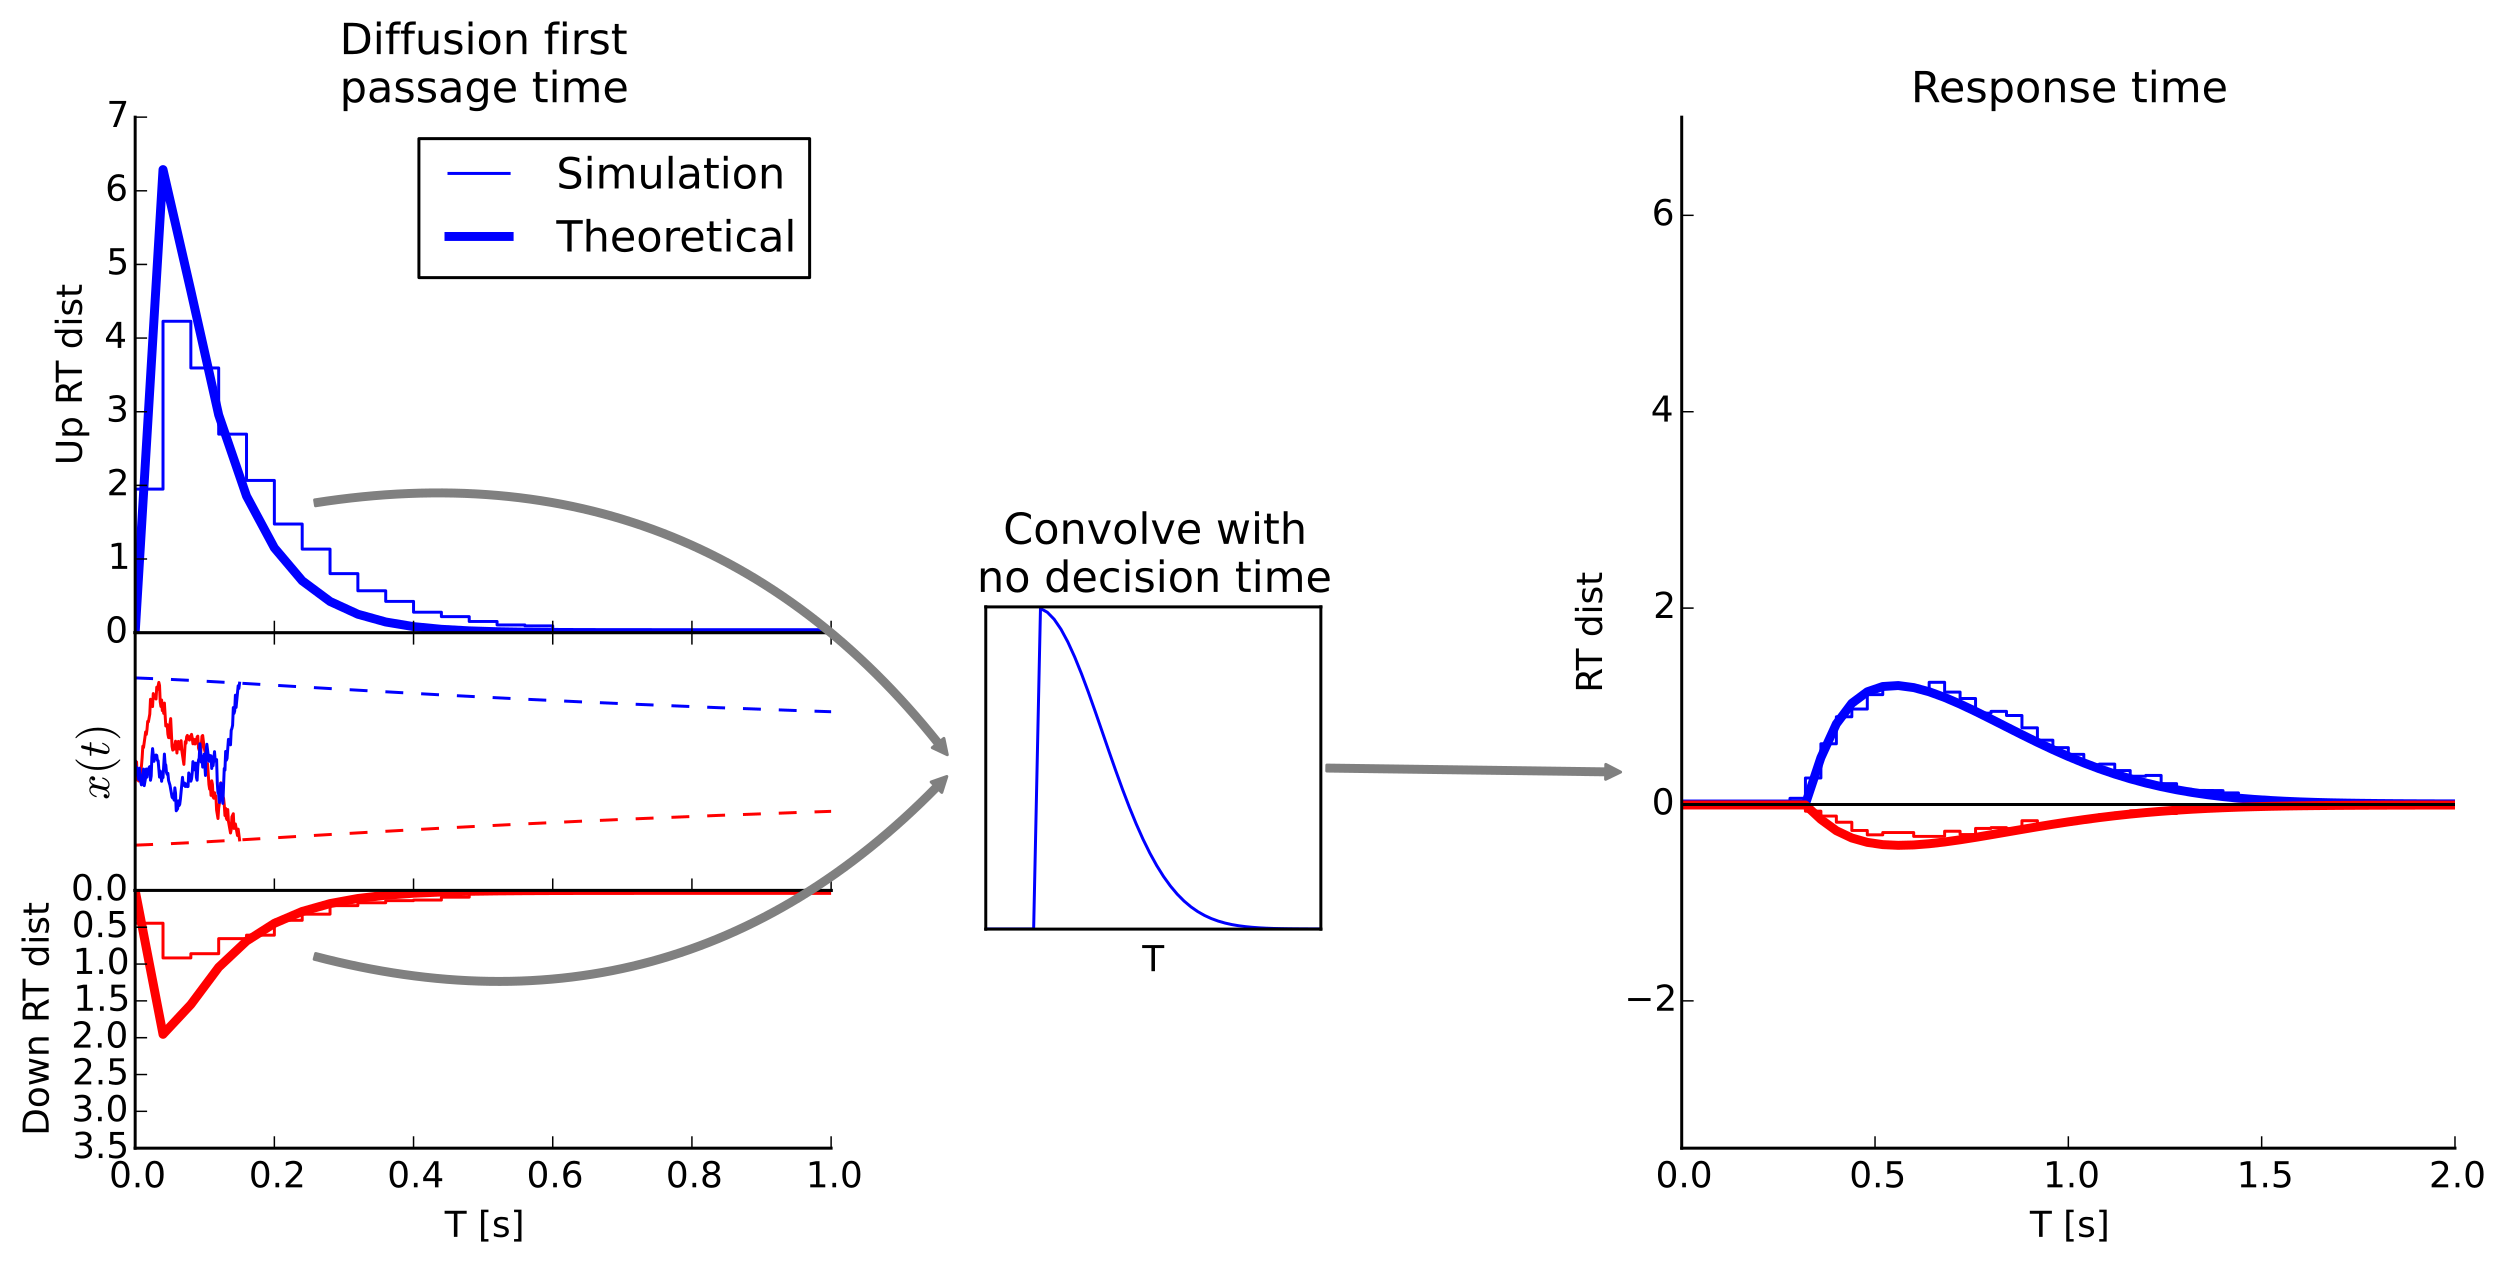 <?xml version="1.0" encoding="utf-8" standalone="no"?>
<!DOCTYPE svg PUBLIC "-//W3C//DTD SVG 1.1//EN"
  "http://www.w3.org/Graphics/SVG/1.1/DTD/svg11.dtd">
<!-- Created with matplotlib (http://matplotlib.org/) -->
<svg height="424pt" version="1.1" viewBox="0 0 838 424" width="838pt" xmlns="http://www.w3.org/2000/svg" xmlns:xlink="http://www.w3.org/1999/xlink">
 <defs>
  <style type="text/css">
*{stroke-linecap:butt;stroke-linejoin:round;}
  </style>
 </defs>
 <g id="figure_1">
  <g id="patch_1">
   <path d="
M0 424.294
L838.813 424.294
L838.813 0
L0 0
z
" style="fill:#ffffff;"/>
  </g>
  <g id="axes_1">
   <g id="patch_2">
    <path d="
M45.309 298.467
L278.589 298.467
L278.589 212.067
L45.309 212.067
z
" style="fill:#ffffff;"/>
   </g>
   <g id="line2d_1">
    <path clip-path="url(#pe54f74f0aa)" d="
M45.309 227.237
L54.641 227.613
L63.972 228.074
L73.303 228.597
L82.634 229.13
L91.965 229.69
L101.297 230.253
L110.628 230.808
L119.959 231.35
L129.29 231.882
L138.621 232.409
L147.953 232.93
L157.284 233.415
L166.615 233.895
L175.946 234.373
L185.277 234.807
L194.609 235.259
L203.94 235.66
L213.271 236.077
L222.602 236.465
L231.933 236.844
L241.265 237.231
L250.596 237.563
L259.927 237.909
L269.258 238.259
L278.589 238.57
L287.921 238.87" style="fill:none;stroke:#0000ff;stroke-dasharray:6,6;stroke-dashoffset:0.0;"/>
   </g>
   <g id="line2d_2">
    <path clip-path="url(#pe54f74f0aa)" d="
M45.309 283.297
L54.641 282.92
L63.972 282.459
L73.303 281.936
L82.634 281.403
L91.965 280.844
L101.297 280.28
L110.628 279.726
L119.959 279.183
L129.29 278.651
L138.621 278.124
L147.953 277.603
L157.284 277.118
L166.615 276.638
L175.946 276.16
L185.277 275.726
L194.609 275.274
L203.94 274.873
L213.271 274.456
L222.602 274.068
L231.933 273.689
L241.265 273.302
L250.596 272.97
L259.927 272.625
L269.258 272.274
L278.589 271.964
L287.921 271.663" style="fill:none;stroke:#ff0000;stroke-dasharray:6,6;stroke-dashoffset:0.0;"/>
   </g>
   <g id="line2d_3">
    <path clip-path="url(#pe54f74f0aa)" d="
M45.309 255.267
L45.543 257.803
L45.776 255.411
L46.009 261.438
L46.242 260.695
L46.476 261.781
L46.942 259.891
L47.176 259.665
L47.642 254.017
L47.876 250.131
L48.109 250.57
L48.575 247.203
L48.809 245.363
L49.042 246.172
L49.275 244.538
L49.508 241.805
L49.742 241.96
L50.208 239.379
L50.441 234.394
L50.675 235.083
L50.908 236.658
L51.141 236.847
L51.375 232.483
L51.608 233.57
L51.841 234.026
L52.075 233.951
L52.308 234.311
L52.541 230.347
L52.774 231.14
L53.241 228.74
L53.474 229.755
L53.708 235.312
L53.941 236.814
L54.174 234.643
L54.407 238.2
L54.641 236.945
L54.874 239.127
L55.107 235.668
L55.574 243.353
L55.807 242.841
L56.04 242.902
L56.273 246.097
L56.507 247.239
L56.74 247.29
L56.973 242.69
L57.207 240.874
L57.673 250.21
L57.907 251.437
L58.14 249.932
L58.373 251.128
L58.84 248.451
L59.073 249.496
L59.306 252.415
L59.539 249.542
L59.773 248.529
L60.006 249.162
L60.239 251.076
L60.473 250.344
L60.706 248.282
L60.939 251.558
L61.639 256.222
L62.105 248.597
L62.339 249.147
L62.572 246.956
L62.805 246.516
L63.039 247.461
L63.505 248.072
L63.739 246.841
L63.972 246.678
L64.205 246.156
L64.438 247.421
L64.672 249.331
L64.905 247.781
L65.138 248.111
L65.371 249.39
L65.605 247.853
L65.838 249.121
L66.071 247.005
L66.305 246.757
L66.538 250.771
L66.771 251.474
L67.004 250.042
L67.238 252.876
L67.704 246.781
L67.938 246.54
L68.404 250.402
L68.637 251.676
L68.871 252.201
L69.104 257.515
L69.337 257.039
L69.57 255.997
L70.037 262.976
L70.27 264.523
L70.504 263.322
L70.737 266.613
L70.97 261.722
L71.204 262.887
L71.437 267.14
L71.67 267.562
L71.903 265.701
L72.137 267.632
L72.37 266.754
L72.603 271.553
L73.07 274.362
L73.303 270.859
L73.769 267.757
L74.003 262.415
L74.703 267.258
L74.936 267.574
L75.169 269.748
L75.403 273.372
L75.636 270.98
L75.869 274.269
L76.102 274.765
L76.336 271.354
L76.569 275.292
L77.269 279.218
L77.502 278.059
L77.735 273.807
L78.202 272.762
L78.435 277.695
L78.668 277.218
L78.902 276.18
L79.602 280.059
L79.835 277.928
L80.301 281.537
L80.301 281.537" style="fill:none;stroke:#ff0000;stroke-linecap:square;"/>
   </g>
   <g id="line2d_4">
    <path clip-path="url(#pe54f74f0aa)" d="
M45.309 255.267
L45.543 257.23
L45.776 257.23
L46.009 259.906
L46.242 260.052
L46.476 261.274
L46.709 257.501
L46.942 261.151
L47.409 263.087
L48.109 257.796
L48.342 263.349
L48.809 260.69
L49.042 257.767
L49.275 260.491
L49.508 258.483
L49.742 258.108
L49.975 257.256
L50.208 256.954
L50.441 261.542
L50.675 260.128
L50.908 253.764
L51.141 250.931
L51.608 255.205
L52.075 253.256
L52.308 253.066
L52.541 253.213
L52.774 254.899
L53.008 254.988
L53.474 260.495
L53.708 258.45
L53.941 259.352
L54.174 261.89
L54.407 259.975
L54.641 260.636
L55.107 252.765
L55.34 255.992
L55.574 256.445
L55.807 258.912
L56.04 259.564
L56.273 259.221
L56.507 261.621
L56.973 263.201
L57.673 267.173
L57.907 267.532
L58.14 266.151
L58.373 268.2
L58.606 264.085
L58.84 265.87
L59.073 271.777
L59.539 271.082
L59.773 268.44
L60.006 270.042
L60.239 269.632
L60.473 267.841
L61.172 260.572
L61.406 263.168
L61.639 263.269
L61.872 262.47
L62.105 263.626
L62.339 262.773
L62.572 263.583
L62.805 263.671
L63.039 263.638
L63.272 259.091
L63.505 259.784
L63.739 261.649
L63.972 261.854
L64.205 261.09
L64.438 259.036
L64.672 255.299
L64.905 255.952
L65.138 258.034
L65.605 255.803
L65.838 260.627
L66.071 261.53
L66.305 256.907
L66.538 254.817
L66.771 254.153
L67.004 249.317
L67.471 255.457
L67.704 253.514
L67.938 257.134
L68.404 252.779
L68.871 259.942
L69.104 251.28
L69.337 249.473
L70.037 255.186
L70.27 253.189
L70.504 253.356
L70.737 253.346
L70.97 257.599
L71.204 255.596
L71.437 256.658
L71.903 251.954
L72.137 255.083
L72.603 254.611
L72.836 262.525
L73.07 265.826
L73.303 266.097
L73.536 268.987
L74.003 262.538
L74.236 266.09
L74.703 269.297
L75.169 257.599
L75.403 258.153
L75.636 251.878
L75.869 254.826
L76.102 254.239
L76.569 247.833
L76.802 248.209
L77.035 248.256
L77.269 249.661
L77.502 244.794
L77.735 244.173
L77.969 243.124
L78.202 237.175
L78.435 239.132
L78.668 238.314
L78.902 233.027
L79.135 237.13
L79.835 229.873
L80.068 230.773
L80.301 228.997
L80.301 228.997" style="fill:none;stroke:#0000ff;stroke-linecap:square;"/>
   </g>
   <g id="patch_3">
    <path d="
M45.309 212.067
L278.589 212.067" style="fill:none;stroke:#000000;stroke-linecap:square;stroke-linejoin:miter;"/>
   </g>
   <g id="patch_4">
    <path d="
M45.309 298.467
L278.589 298.467" style="fill:none;stroke:#000000;stroke-linecap:square;stroke-linejoin:miter;"/>
   </g>
   <g id="patch_5">
    <path d="
M45.309 298.467
L45.309 212.067" style="fill:none;stroke:#000000;stroke-linecap:square;stroke-linejoin:miter;"/>
   </g>
   <g id="matplotlib.axis_1">
    <g id="xtick_1">
     <g id="line2d_5">
      <defs>
       <path d="
M0 0
L0 -4" id="m93b0483c22" style="stroke:#000000;stroke-width:0.5;"/>
      </defs>
      <g>
       <use style="stroke:#000000;stroke-width:0.5;" x="45.309" xlink:href="#m93b0483c22" y="298.467"/>
      </g>
     </g>
     <g id="line2d_6">
      <defs>
       <path d="
M0 0
L0 4" id="m741efc42ff" style="stroke:#000000;stroke-width:0.5;"/>
      </defs>
      <g>
       <use style="stroke:#000000;stroke-width:0.5;" x="45.309" xlink:href="#m741efc42ff" y="212.067"/>
      </g>
     </g>
    </g>
    <g id="xtick_2">
     <g id="line2d_7">
      <g>
       <use style="stroke:#000000;stroke-width:0.5;" x="91.965" xlink:href="#m93b0483c22" y="298.467"/>
      </g>
     </g>
     <g id="line2d_8">
      <g>
       <use style="stroke:#000000;stroke-width:0.5;" x="91.965" xlink:href="#m741efc42ff" y="212.067"/>
      </g>
     </g>
    </g>
    <g id="xtick_3">
     <g id="line2d_9">
      <g>
       <use style="stroke:#000000;stroke-width:0.5;" x="138.621" xlink:href="#m93b0483c22" y="298.467"/>
      </g>
     </g>
     <g id="line2d_10">
      <g>
       <use style="stroke:#000000;stroke-width:0.5;" x="138.621" xlink:href="#m741efc42ff" y="212.067"/>
      </g>
     </g>
    </g>
    <g id="xtick_4">
     <g id="line2d_11">
      <g>
       <use style="stroke:#000000;stroke-width:0.5;" x="185.277" xlink:href="#m93b0483c22" y="298.467"/>
      </g>
     </g>
     <g id="line2d_12">
      <g>
       <use style="stroke:#000000;stroke-width:0.5;" x="185.277" xlink:href="#m741efc42ff" y="212.067"/>
      </g>
     </g>
    </g>
    <g id="xtick_5">
     <g id="line2d_13">
      <g>
       <use style="stroke:#000000;stroke-width:0.5;" x="231.933" xlink:href="#m93b0483c22" y="298.467"/>
      </g>
     </g>
     <g id="line2d_14">
      <g>
       <use style="stroke:#000000;stroke-width:0.5;" x="231.933" xlink:href="#m741efc42ff" y="212.067"/>
      </g>
     </g>
    </g>
    <g id="xtick_6">
     <g id="line2d_15">
      <g>
       <use style="stroke:#000000;stroke-width:0.5;" x="278.589" xlink:href="#m93b0483c22" y="298.467"/>
      </g>
     </g>
     <g id="line2d_16">
      <g>
       <use style="stroke:#000000;stroke-width:0.5;" x="278.589" xlink:href="#m741efc42ff" y="212.067"/>
      </g>
     </g>
    </g>
   </g>
   <g id="matplotlib.axis_2">
    <g id="text_1">
     <!-- $x(t)$ -->
     <defs>
      <path d="
M31 -24.812
Q25.438 -20.406 21.406 -14.719
Q17.391 -9.031 14.812 -2.578
Q12.25 3.859 10.984 10.891
Q9.719 17.922 9.719 25
Q9.719 32.172 10.984 39.203
Q12.25 46.234 14.859 52.734
Q17.484 59.234 21.531 64.891
Q25.594 70.562 31 74.812
Q31 75 31.5 75
L32.422 75
Q32.719 75 32.953 74.734
Q33.203 74.469 33.203 74.125
Q33.203 73.688 33.016 73.484
Q28.125 68.703 24.875 63.234
Q21.625 57.766 19.641 51.578
Q17.672 45.406 16.797 38.781
Q15.922 32.172 15.922 25
Q15.922 -6.781 32.906 -23.297
Q33.203 -23.578 33.203 -24.125
Q33.203 -24.359 32.938 -24.672
Q32.672 -25 32.422 -25
L31.5 -25
Q31 -25 31 -24.812" id="Cmr10-28"/>
      <path d="
M6.5 -25
Q5.609 -25 5.609 -24.125
Q5.609 -23.688 5.812 -23.484
Q22.906 -6.781 22.906 25
Q22.906 56.781 6 73.297
Q5.609 73.531 5.609 74.125
Q5.609 74.469 5.875 74.734
Q6.156 75 6.5 75
L7.422 75
Q7.719 75 7.906 74.812
Q15.094 69.141 19.875 61.031
Q24.656 52.938 26.875 43.75
Q29.109 34.578 29.109 25
Q29.109 17.922 27.906 11.062
Q26.703 4.203 24.094 -2.453
Q21.484 -9.125 17.484 -14.766
Q13.484 -20.406 7.906 -24.812
Q7.719 -25 7.422 -25
z
" id="Cmr10-29"/>
      <path d="
M7.812 2.875
Q9.578 1.516 12.797 1.516
Q15.922 1.516 18.312 4.516
Q20.703 7.516 21.578 11.078
L26.125 28.812
Q27.203 33.641 27.203 35.406
Q27.203 37.891 25.812 39.75
Q24.422 41.609 21.922 41.609
Q18.75 41.609 15.969 39.625
Q13.188 37.641 11.281 34.594
Q9.375 31.547 8.594 28.422
Q8.406 27.781 7.812 27.781
L6.594 27.781
Q5.812 27.781 5.812 28.719
L5.812 29
Q6.781 32.719 9.125 36.25
Q11.469 39.797 14.859 41.984
Q18.266 44.188 22.125 44.188
Q25.781 44.188 28.734 42.234
Q31.688 40.281 32.906 36.922
Q34.625 39.984 37.281 42.078
Q39.938 44.188 43.109 44.188
Q45.266 44.188 47.5 43.422
Q49.75 42.672 51.172 41.109
Q52.594 39.547 52.594 37.203
Q52.594 34.672 50.953 32.828
Q49.312 31 46.781 31
Q45.172 31 44.094 32.031
Q43.016 33.062 43.016 34.625
Q43.016 36.719 44.453 38.297
Q45.906 39.891 47.906 40.188
Q46.094 41.609 42.922 41.609
Q39.703 41.609 37.328 38.625
Q34.969 35.641 33.984 31.984
L29.594 14.312
Q28.516 10.297 28.516 7.719
Q28.516 5.172 29.953 3.344
Q31.391 1.516 33.797 1.516
Q38.484 1.516 42.156 5.641
Q45.844 9.766 47.016 14.703
Q47.219 15.281 47.797 15.281
L49.031 15.281
Q49.422 15.281 49.656 15.016
Q49.906 14.75 49.906 14.406
Q49.906 14.312 49.812 14.109
Q48.391 8.156 43.844 3.516
Q39.312 -1.125 33.594 -1.125
Q29.938 -1.125 26.984 0.844
Q24.031 2.828 22.797 6.203
Q21.234 3.266 18.469 1.062
Q15.719 -1.125 12.594 -1.125
Q10.453 -1.125 8.172 -0.359
Q5.906 0.391 4.484 1.953
Q3.078 3.516 3.078 5.906
Q3.078 8.25 4.703 10.172
Q6.344 12.109 8.797 12.109
Q10.453 12.109 11.578 11.109
Q12.703 10.109 12.703 8.5
Q12.703 6.391 11.297 4.828
Q9.906 3.266 7.812 2.875" id="Cmmi10-78"/>
      <path d="
M6.203 8.109
Q6.203 9.578 6.5 10.891
L13.719 39.594
L3.219 39.594
Q2.203 39.594 2.203 40.922
Q2.594 43.109 3.516 43.109
L14.594 43.109
L18.609 59.422
Q19 60.75 20.172 61.672
Q21.344 62.594 22.797 62.594
Q24.078 62.594 24.922 61.828
Q25.781 61.078 25.781 59.812
Q25.781 59.516 25.75 59.344
Q25.734 59.188 25.688 58.984
L21.688 43.109
L31.984 43.109
Q33.016 43.109 33.016 41.797
Q32.953 41.547 32.812 40.953
Q32.672 40.375 32.422 39.984
Q32.172 39.594 31.688 39.594
L20.797 39.594
L13.625 10.688
Q12.891 7.859 12.891 5.812
Q12.891 1.516 15.828 1.516
Q20.219 1.516 23.609 5.641
Q27 9.766 28.812 14.703
Q29.203 15.281 29.594 15.281
L30.812 15.281
Q31.203 15.281 31.438 15.016
Q31.688 14.75 31.688 14.406
Q31.688 14.203 31.594 14.109
Q29.391 8.062 25.188 3.469
Q21 -1.125 15.578 -1.125
Q11.625 -1.125 8.906 1.453
Q6.203 4.047 6.203 8.109" id="Cmmi10-74"/>
     </defs>
     <g transform="translate(36.559 268.092)rotate(-90.0)scale(0.15 -0.15)">
      <use xlink:href="#Cmmi10-78"/>
      <use transform="translate(57.08 0.0)" xlink:href="#Cmr10-28"/>
      <use transform="translate(95.898 0.0)" xlink:href="#Cmmi10-74"/>
      <use transform="translate(131.982 0.0)" xlink:href="#Cmr10-29"/>
     </g>
    </g>
   </g>
  </g>
  <g id="axes_2">
   <g id="patch_6">
    <path d="
M330.429 311.427
L442.749 311.427
L442.749 203.427
L330.429 203.427
z
" style="fill:#ffffff;"/>
   </g>
   <g id="line2d_17">
    <path clip-path="url(#p6241a6e02f)" d="
M330.429 311.427
L332.722 311.427
L335.014 311.427
L337.306 311.427
L339.598 311.427
L341.891 311.427
L344.183 311.427
L346.475 311.427
L348.767 203.949
L351.06 205.228
L353.352 207.579
L355.644 210.93
L357.936 215.18
L360.229 220.205
L362.521 225.864
L364.813 232.002
L367.105 238.464
L369.398 245.095
L371.69 251.747
L373.982 258.289
L376.274 264.603
L378.567 270.595
L380.859 276.189
L383.151 281.331
L385.443 285.989
L387.735 290.149
L390.028 293.813
L392.32 296.997
L394.612 299.728
L396.904 302.04
L399.197 303.974
L401.489 305.57
L403.781 306.872
L406.073 307.921
L408.366 308.757
L410.658 309.414
L412.95 309.926
L415.242 310.319
L417.535 310.617
L419.827 310.841
L422.119 311.008
L424.411 311.13
L426.704 311.219
L428.996 311.282
L431.288 311.328
L433.58 311.359
L435.873 311.381
L438.165 311.397
L440.457 311.407
L442.749 311.414" style="fill:none;stroke:#0000ff;stroke-linecap:square;"/>
   </g>
   <g id="patch_7">
    <path d="
M330.429 203.427
L442.749 203.427" style="fill:none;stroke:#000000;stroke-linecap:square;stroke-linejoin:miter;"/>
   </g>
   <g id="patch_8">
    <path d="
M442.749 311.427
L442.749 203.427" style="fill:none;stroke:#000000;stroke-linecap:square;stroke-linejoin:miter;"/>
   </g>
   <g id="patch_9">
    <path d="
M330.429 311.427
L442.749 311.427" style="fill:none;stroke:#000000;stroke-linecap:square;stroke-linejoin:miter;"/>
   </g>
   <g id="patch_10">
    <path d="
M330.429 311.427
L330.429 203.427" style="fill:none;stroke:#000000;stroke-linecap:square;stroke-linejoin:miter;"/>
   </g>
   <g id="matplotlib.axis_3">
    <g id="text_2">
     <!-- T -->
     <defs>
      <path d="
M-0.297 72.906
L61.375 72.906
L61.375 64.594
L35.5 64.594
L35.5 0
L25.594 0
L25.594 64.594
L-0.297 64.594
z
" id="BitstreamVeraSans-Roman-54"/>
     </defs>
     <g transform="translate(382.889 325.545)scale(0.12 -0.12)">
      <use xlink:href="#BitstreamVeraSans-Roman-54"/>
     </g>
    </g>
   </g>
   <g id="matplotlib.axis_4"/>
   <g id="patch_11">
    <path d="
M444.761 256.454
Q491.502 257.089 538.242 257.724
L538.262 256.224
Q540.744 257.508 543.226 258.792
Q540.71 260.008 538.194 261.224
L538.215 259.724
Q491.474 259.089 444.734 258.454
L444.761 256.454
z
" style="fill:#808080;stroke:#808080;stroke-linecap:round;"/>
   </g>
   <g id="text_3">
    <!-- Convolve with -->
    <defs>
     <path id="BitstreamVeraSans-Roman-20"/>
     <path d="
M54.891 33.016
L54.891 0
L45.906 0
L45.906 32.719
Q45.906 40.484 42.875 44.328
Q39.844 48.188 33.797 48.188
Q26.516 48.188 22.312 43.547
Q18.109 38.922 18.109 30.906
L18.109 0
L9.078 0
L9.078 54.688
L18.109 54.688
L18.109 46.188
Q21.344 51.125 25.703 53.562
Q30.078 56 35.797 56
Q45.219 56 50.047 50.172
Q54.891 44.344 54.891 33.016" id="BitstreamVeraSans-Roman-6e"/>
     <path d="
M9.422 54.688
L18.406 54.688
L18.406 0
L9.422 0
z

M9.422 75.984
L18.406 75.984
L18.406 64.594
L9.422 64.594
z
" id="BitstreamVeraSans-Roman-69"/>
     <path d="
M30.609 48.391
Q23.391 48.391 19.188 42.75
Q14.984 37.109 14.984 27.297
Q14.984 17.484 19.156 11.844
Q23.344 6.203 30.609 6.203
Q37.797 6.203 41.984 11.859
Q46.188 17.531 46.188 27.297
Q46.188 37.016 41.984 42.703
Q37.797 48.391 30.609 48.391
M30.609 56
Q42.328 56 49.016 48.375
Q55.719 40.766 55.719 27.297
Q55.719 13.875 49.016 6.219
Q42.328 -1.422 30.609 -1.422
Q18.844 -1.422 12.172 6.219
Q5.516 13.875 5.516 27.297
Q5.516 40.766 12.172 48.375
Q18.844 56 30.609 56" id="BitstreamVeraSans-Roman-6f"/>
     <path d="
M9.422 75.984
L18.406 75.984
L18.406 0
L9.422 0
z
" id="BitstreamVeraSans-Roman-6c"/>
     <path d="
M56.203 29.594
L56.203 25.203
L14.891 25.203
Q15.484 15.922 20.484 11.062
Q25.484 6.203 34.422 6.203
Q39.594 6.203 44.453 7.469
Q49.312 8.734 54.109 11.281
L54.109 2.781
Q49.266 0.734 44.188 -0.344
Q39.109 -1.422 33.891 -1.422
Q20.797 -1.422 13.156 6.188
Q5.516 13.812 5.516 26.812
Q5.516 40.234 12.766 48.109
Q20.016 56 32.328 56
Q43.359 56 49.781 48.891
Q56.203 41.797 56.203 29.594
M47.219 32.234
Q47.125 39.594 43.094 43.984
Q39.062 48.391 32.422 48.391
Q24.906 48.391 20.391 44.141
Q15.875 39.891 15.188 32.172
z
" id="BitstreamVeraSans-Roman-65"/>
     <path d="
M64.406 67.281
L64.406 56.891
Q59.422 61.531 53.781 63.812
Q48.141 66.109 41.797 66.109
Q29.297 66.109 22.656 58.469
Q16.016 50.828 16.016 36.375
Q16.016 21.969 22.656 14.328
Q29.297 6.688 41.797 6.688
Q48.141 6.688 53.781 8.984
Q59.422 11.281 64.406 15.922
L64.406 5.609
Q59.234 2.094 53.438 0.328
Q47.656 -1.422 41.219 -1.422
Q24.656 -1.422 15.125 8.703
Q5.609 18.844 5.609 36.375
Q5.609 53.953 15.125 64.078
Q24.656 74.219 41.219 74.219
Q47.75 74.219 53.531 72.484
Q59.328 70.75 64.406 67.281" id="BitstreamVeraSans-Roman-43"/>
     <path d="
M54.891 33.016
L54.891 0
L45.906 0
L45.906 32.719
Q45.906 40.484 42.875 44.328
Q39.844 48.188 33.797 48.188
Q26.516 48.188 22.312 43.547
Q18.109 38.922 18.109 30.906
L18.109 0
L9.078 0
L9.078 75.984
L18.109 75.984
L18.109 46.188
Q21.344 51.125 25.703 53.562
Q30.078 56 35.797 56
Q45.219 56 50.047 50.172
Q54.891 44.344 54.891 33.016" id="BitstreamVeraSans-Roman-68"/>
     <path d="
M2.984 54.688
L12.5 54.688
L29.594 8.797
L46.688 54.688
L56.203 54.688
L35.688 0
L23.484 0
z
" id="BitstreamVeraSans-Roman-76"/>
     <path d="
M4.203 54.688
L13.188 54.688
L24.422 12.016
L35.594 54.688
L46.188 54.688
L57.422 12.016
L68.609 54.688
L77.594 54.688
L63.281 0
L52.688 0
L40.922 44.828
L29.109 0
L18.5 0
z
" id="BitstreamVeraSans-Roman-77"/>
     <path d="
M18.312 70.219
L18.312 54.688
L36.812 54.688
L36.812 47.703
L18.312 47.703
L18.312 18.016
Q18.312 11.328 20.141 9.422
Q21.969 7.516 27.594 7.516
L36.812 7.516
L36.812 0
L27.594 0
Q17.188 0 13.234 3.875
Q9.281 7.766 9.281 18.016
L9.281 47.703
L2.688 47.703
L2.688 54.688
L9.281 54.688
L9.281 70.219
z
" id="BitstreamVeraSans-Roman-74"/>
    </defs>
    <g transform="translate(336.283 182.302)scale(0.144 -0.144)">
     <use xlink:href="#BitstreamVeraSans-Roman-43"/>
     <use x="69.824" xlink:href="#BitstreamVeraSans-Roman-6f"/>
     <use x="131.006" xlink:href="#BitstreamVeraSans-Roman-6e"/>
     <use x="194.385" xlink:href="#BitstreamVeraSans-Roman-76"/>
     <use x="253.564" xlink:href="#BitstreamVeraSans-Roman-6f"/>
     <use x="314.746" xlink:href="#BitstreamVeraSans-Roman-6c"/>
     <use x="342.529" xlink:href="#BitstreamVeraSans-Roman-76"/>
     <use x="401.709" xlink:href="#BitstreamVeraSans-Roman-65"/>
     <use x="463.232" xlink:href="#BitstreamVeraSans-Roman-20"/>
     <use x="495.02" xlink:href="#BitstreamVeraSans-Roman-77"/>
     <use x="576.807" xlink:href="#BitstreamVeraSans-Roman-69"/>
     <use x="604.59" xlink:href="#BitstreamVeraSans-Roman-74"/>
     <use x="643.799" xlink:href="#BitstreamVeraSans-Roman-68"/>
    </g>
    <!-- no decision time -->
    <defs>
     <path d="
M45.406 46.391
L45.406 75.984
L54.391 75.984
L54.391 0
L45.406 0
L45.406 8.203
Q42.578 3.328 38.25 0.953
Q33.938 -1.422 27.875 -1.422
Q17.969 -1.422 11.734 6.484
Q5.516 14.406 5.516 27.297
Q5.516 40.188 11.734 48.094
Q17.969 56 27.875 56
Q33.938 56 38.25 53.625
Q42.578 51.266 45.406 46.391
M14.797 27.297
Q14.797 17.391 18.875 11.75
Q22.953 6.109 30.078 6.109
Q37.203 6.109 41.297 11.75
Q45.406 17.391 45.406 27.297
Q45.406 37.203 41.297 42.844
Q37.203 48.484 30.078 48.484
Q22.953 48.484 18.875 42.844
Q14.797 37.203 14.797 27.297" id="BitstreamVeraSans-Roman-64"/>
     <path d="
M44.281 53.078
L44.281 44.578
Q40.484 46.531 36.375 47.5
Q32.281 48.484 27.875 48.484
Q21.188 48.484 17.844 46.438
Q14.5 44.391 14.5 40.281
Q14.5 37.156 16.891 35.375
Q19.281 33.594 26.516 31.984
L29.594 31.297
Q39.156 29.25 43.188 25.516
Q47.219 21.781 47.219 15.094
Q47.219 7.469 41.188 3.016
Q35.156 -1.422 24.609 -1.422
Q20.219 -1.422 15.453 -0.562
Q10.688 0.297 5.422 2
L5.422 11.281
Q10.406 8.688 15.234 7.391
Q20.062 6.109 24.812 6.109
Q31.156 6.109 34.562 8.281
Q37.984 10.453 37.984 14.406
Q37.984 18.062 35.516 20.016
Q33.062 21.969 24.703 23.781
L21.578 24.516
Q13.234 26.266 9.516 29.906
Q5.812 33.547 5.812 39.891
Q5.812 47.609 11.281 51.797
Q16.75 56 26.812 56
Q31.781 56 36.172 55.266
Q40.578 54.547 44.281 53.078" id="BitstreamVeraSans-Roman-73"/>
     <path d="
M48.781 52.594
L48.781 44.188
Q44.969 46.297 41.141 47.344
Q37.312 48.391 33.406 48.391
Q24.656 48.391 19.812 42.844
Q14.984 37.312 14.984 27.297
Q14.984 17.281 19.812 11.734
Q24.656 6.203 33.406 6.203
Q37.312 6.203 41.141 7.25
Q44.969 8.297 48.781 10.406
L48.781 2.094
Q45.016 0.344 40.984 -0.531
Q36.969 -1.422 32.422 -1.422
Q20.062 -1.422 12.781 6.344
Q5.516 14.109 5.516 27.297
Q5.516 40.672 12.859 48.328
Q20.219 56 33.016 56
Q37.156 56 41.109 55.141
Q45.062 54.297 48.781 52.594" id="BitstreamVeraSans-Roman-63"/>
     <path d="
M52 44.188
Q55.375 50.25 60.062 53.125
Q64.75 56 71.094 56
Q79.641 56 84.281 50.016
Q88.922 44.047 88.922 33.016
L88.922 0
L79.891 0
L79.891 32.719
Q79.891 40.578 77.094 44.375
Q74.312 48.188 68.609 48.188
Q61.625 48.188 57.562 43.547
Q53.516 38.922 53.516 30.906
L53.516 0
L44.484 0
L44.484 32.719
Q44.484 40.625 41.703 44.406
Q38.922 48.188 33.109 48.188
Q26.219 48.188 22.156 43.531
Q18.109 38.875 18.109 30.906
L18.109 0
L9.078 0
L9.078 54.688
L18.109 54.688
L18.109 46.188
Q21.188 51.219 25.484 53.609
Q29.781 56 35.688 56
Q41.656 56 45.828 52.969
Q50 49.953 52 44.188" id="BitstreamVeraSans-Roman-6d"/>
    </defs>
    <g transform="translate(327.482 198.427)scale(0.144 -0.144)">
     <use xlink:href="#BitstreamVeraSans-Roman-6e"/>
     <use x="63.379" xlink:href="#BitstreamVeraSans-Roman-6f"/>
     <use x="124.561" xlink:href="#BitstreamVeraSans-Roman-20"/>
     <use x="156.348" xlink:href="#BitstreamVeraSans-Roman-64"/>
     <use x="219.824" xlink:href="#BitstreamVeraSans-Roman-65"/>
     <use x="281.348" xlink:href="#BitstreamVeraSans-Roman-63"/>
     <use x="336.328" xlink:href="#BitstreamVeraSans-Roman-69"/>
     <use x="364.111" xlink:href="#BitstreamVeraSans-Roman-73"/>
     <use x="416.211" xlink:href="#BitstreamVeraSans-Roman-69"/>
     <use x="443.994" xlink:href="#BitstreamVeraSans-Roman-6f"/>
     <use x="505.176" xlink:href="#BitstreamVeraSans-Roman-6e"/>
     <use x="568.555" xlink:href="#BitstreamVeraSans-Roman-20"/>
     <use x="600.342" xlink:href="#BitstreamVeraSans-Roman-74"/>
     <use x="639.551" xlink:href="#BitstreamVeraSans-Roman-69"/>
     <use x="667.334" xlink:href="#BitstreamVeraSans-Roman-6d"/>
     <use x="764.746" xlink:href="#BitstreamVeraSans-Roman-65"/>
    </g>
   </g>
  </g>
  <g id="axes_3">
   <g id="patch_12">
    <path d="
M563.709 384.867
L822.909 384.867
L822.909 39.267
L563.709 39.267
z
" style="fill:#ffffff;"/>
   </g>
   <g id="line2d_18">
    <path clip-path="url(#p9803da60d2)" d="
M563.709 269.408
L563.709 269.494
L574.077 269.494
L574.077 269.667
L579.261 269.667
L579.261 269.408
L584.445 269.408
L584.445 269.58
L594.813 269.58
L594.813 269.408
L599.997 269.408
L599.997 267.597
L605.181 267.597
L605.181 260.785
L610.365 260.785
L610.365 249.317
L615.549 249.317
L615.549 240.263
L620.733 240.263
L620.733 237.677
L625.917 237.677
L625.917 232.848
L631.101 232.848
L631.101 230.434
L636.285 230.434
L636.285 230.261
L641.469 230.261
L641.469 231.296
L646.653 231.296
L646.653 228.709
L651.837 228.709
L651.837 231.986
L657.021 231.986
L657.021 234.141
L662.205 234.141
L662.205 239.056
L667.389 239.056
L667.389 238.453
L672.573 238.453
L672.573 239.832
L677.757 239.832
L677.757 243.971
L682.941 243.971
L682.941 248.11
L688.125 248.11
L688.125 250.611
L693.309 250.611
L693.309 252.852
L698.493 252.852
L698.493 256.388
L703.677 256.388
L703.677 256.129
L708.861 256.129
L708.861 258.285
L714.045 258.285
L714.045 260.182
L719.229 260.182
L719.229 259.923
L724.413 259.923
L724.413 262.682
L729.597 262.682
L729.597 264.579
L734.781 264.579
L734.781 264.924
L745.149 265.01
L745.149 265.786
L750.333 265.786
L750.333 267.338
L755.517 267.338
L755.517 268.287
L771.069 268.287
L771.069 268.028
L776.253 268.028
L776.253 268.546
L781.437 268.546
L781.437 269.063
L791.805 269.063
L791.805 269.235
L796.989 269.235
L796.989 269.063
L807.357 269.149
L807.357 269.58
L812.541 269.58
L812.541 269.408
L822.909 269.322
L822.909 269.667
L828.093 269.667
L828.093 269.322
L833.277 269.322
L833.277 269.494
L838.461 269.494
L838.461 269.322
L839.813 269.322
L839.813 269.322" style="fill:none;stroke:#0000ff;stroke-linecap:square;"/>
   </g>
   <g id="line2d_19">
    <path clip-path="url(#p9803da60d2)" d="
M563.709 269.494
L568.893 269.494
L574.077 269.494
L579.261 269.494
L584.445 269.494
L589.629 269.494
L594.813 269.494
L599.997 269.494
L605.181 269.494
L610.365 253.956
L615.549 242.638
L620.733 235.743
L625.917 231.89
L631.101 230.119
L636.285 229.794
L641.469 230.481
L646.653 231.88
L651.837 233.774
L657.021 236.008
L662.205 238.461
L667.389 241.04
L672.573 243.666
L677.757 246.279
L682.941 248.828
L688.125 251.269
L693.309 253.573
L698.493 255.715
L703.677 257.68
L708.861 259.457
L714.045 261.046
L719.229 262.449
L724.413 263.673
L729.597 264.728
L734.781 265.627
L739.965 266.385
L745.149 267.018
L750.333 267.539
L755.517 267.965
L760.701 268.308
L765.885 268.583
L771.069 268.8
L776.253 268.971
L781.437 269.103
L786.621 269.204
L791.805 269.281
L796.989 269.339
L802.173 269.382
L807.357 269.414
L812.541 269.437
L817.725 269.454
L822.909 269.466
L828.093 269.474" style="fill:none;stroke:#0000ff;stroke-linecap:square;stroke-width:3;"/>
   </g>
   <g id="line2d_20">
    <path clip-path="url(#p9803da60d2)" d="
M563.709 269.667
L563.709 270.012
L568.893 270.012
L568.893 269.839
L584.445 269.839
L584.445 270.098
L589.629 270.098
L589.629 269.925
L599.997 269.925
L599.997 270.184
L605.181 270.184
L605.181 271.908
L610.365 271.908
L610.365 273.547
L615.549 273.547
L615.549 275.616
L620.733 275.616
L620.733 278.375
L625.917 278.375
L625.917 279.841
L631.101 279.841
L631.101 279.065
L641.469 279.065
L641.469 280.359
L651.837 280.359
L651.837 278.634
L657.021 278.634
L657.021 279.755
L662.205 279.755
L662.205 277.686
L667.389 277.686
L667.389 277.427
L672.573 277.427
L672.573 277.772
L677.757 277.772
L677.757 275.099
L682.941 275.099
L682.941 276.565
L688.125 276.565
L688.125 275.702
L693.309 275.702
L693.309 274.84
L698.493 274.84
L698.493 274.409
L703.677 274.409
L703.677 273.116
L708.861 273.116
L708.861 272.598
L714.045 272.598
L714.045 271.822
L724.413 271.736
L724.413 272.685
L729.597 272.685
L729.597 271.219
L734.781 271.219
L734.781 270.701
L739.965 270.701
L739.965 270.874
L755.517 270.788
L755.517 270.27
L771.069 270.184
L771.069 269.839
L776.253 269.839
L776.253 270.443
L781.437 270.443
L781.437 269.667
L786.621 269.667
L786.621 270.098
L791.805 270.098
L791.805 269.839
L802.173 269.839
L802.173 270.098
L807.357 270.098
L807.357 269.925
L833.277 269.925
L833.277 269.753
L839.813 269.839
L839.813 269.839" style="fill:none;stroke:#ff0000;stroke-linecap:square;"/>
   </g>
   <g id="line2d_21">
    <path clip-path="url(#p9803da60d2)" d="
M563.709 269.839
L568.893 269.839
L574.077 269.839
L579.261 269.839
L584.445 269.839
L589.629 269.839
L594.813 269.839
L599.997 269.839
L605.181 269.839
L610.365 274.668
L615.549 278.45
L620.733 280.899
L625.917 282.363
L631.101 283.118
L636.285 283.357
L641.469 283.224
L646.653 282.82
L651.837 282.225
L657.021 281.497
L662.205 280.68
L667.389 279.809
L672.573 278.915
L677.757 278.019
L682.941 277.141
L688.125 276.295
L693.309 275.494
L698.493 274.747
L703.677 274.059
L708.861 273.435
L714.045 272.875
L719.229 272.378
L724.413 271.944
L729.597 271.568
L734.781 271.247
L739.965 270.974
L745.149 270.747
L750.333 270.558
L755.517 270.404
L760.701 270.279
L765.885 270.178
L771.069 270.098
L776.253 270.036
L781.437 269.987
L786.621 269.949
L791.805 269.92
L796.989 269.899
L802.173 269.882
L807.357 269.87
L812.541 269.861
L817.725 269.855
L822.909 269.85
L828.093 269.847" style="fill:none;stroke:#ff0000;stroke-linecap:square;stroke-width:3;"/>
   </g>
   <g id="line2d_22">
    <path clip-path="url(#p9803da60d2)" d="
M563.709 269.667
L839.813 269.667" style="fill:none;stroke:#000000;stroke-linecap:square;"/>
   </g>
   <g id="patch_13">
    <path d="
M563.709 384.867
L822.909 384.867" style="fill:none;stroke:#000000;stroke-linecap:square;stroke-linejoin:miter;"/>
   </g>
   <g id="patch_14">
    <path d="
M563.709 384.867
L563.709 39.267" style="fill:none;stroke:#000000;stroke-linecap:square;stroke-linejoin:miter;"/>
   </g>
   <g id="matplotlib.axis_5">
    <g id="xtick_7">
     <g id="line2d_23">
      <g>
       <use style="stroke:#000000;stroke-width:0.5;" x="563.709" xlink:href="#m93b0483c22" y="384.867"/>
      </g>
     </g>
     <g id="text_4">
      <!-- 0.0 -->
      <defs>
       <path d="
M31.781 66.406
Q24.172 66.406 20.328 58.906
Q16.5 51.422 16.5 36.375
Q16.5 21.391 20.328 13.891
Q24.172 6.391 31.781 6.391
Q39.453 6.391 43.281 13.891
Q47.125 21.391 47.125 36.375
Q47.125 51.422 43.281 58.906
Q39.453 66.406 31.781 66.406
M31.781 74.219
Q44.047 74.219 50.516 64.516
Q56.984 54.828 56.984 36.375
Q56.984 17.969 50.516 8.266
Q44.047 -1.422 31.781 -1.422
Q19.531 -1.422 13.062 8.266
Q6.594 17.969 6.594 36.375
Q6.594 54.828 13.062 64.516
Q19.531 74.219 31.781 74.219" id="BitstreamVeraSans-Roman-30"/>
       <path d="
M10.688 12.406
L21 12.406
L21 0
L10.688 0
z
" id="BitstreamVeraSans-Roman-2e"/>
      </defs>
      <g transform="translate(554.962 397.985)scale(0.12 -0.12)">
       <use xlink:href="#BitstreamVeraSans-Roman-30"/>
       <use x="63.623" xlink:href="#BitstreamVeraSans-Roman-2e"/>
       <use x="95.41" xlink:href="#BitstreamVeraSans-Roman-30"/>
      </g>
     </g>
    </g>
    <g id="xtick_8">
     <g id="line2d_24">
      <g>
       <use style="stroke:#000000;stroke-width:0.5;" x="628.509" xlink:href="#m93b0483c22" y="384.867"/>
      </g>
     </g>
     <g id="text_5">
      <!-- 0.5 -->
      <defs>
       <path d="
M10.797 72.906
L49.516 72.906
L49.516 64.594
L19.828 64.594
L19.828 46.734
Q21.969 47.469 24.109 47.828
Q26.266 48.188 28.422 48.188
Q40.625 48.188 47.75 41.5
Q54.891 34.812 54.891 23.391
Q54.891 11.625 47.562 5.094
Q40.234 -1.422 26.906 -1.422
Q22.312 -1.422 17.547 -0.641
Q12.797 0.141 7.719 1.703
L7.719 11.625
Q12.109 9.234 16.797 8.062
Q21.484 6.891 26.703 6.891
Q35.156 6.891 40.078 11.328
Q45.016 15.766 45.016 23.391
Q45.016 31 40.078 35.438
Q35.156 39.891 26.703 39.891
Q22.75 39.891 18.812 39.016
Q14.891 38.141 10.797 36.281
z
" id="BitstreamVeraSans-Roman-35"/>
      </defs>
      <g transform="translate(619.887 397.985)scale(0.12 -0.12)">
       <use xlink:href="#BitstreamVeraSans-Roman-30"/>
       <use x="63.623" xlink:href="#BitstreamVeraSans-Roman-2e"/>
       <use x="95.41" xlink:href="#BitstreamVeraSans-Roman-35"/>
      </g>
     </g>
    </g>
    <g id="xtick_9">
     <g id="line2d_25">
      <g>
       <use style="stroke:#000000;stroke-width:0.5;" x="693.309" xlink:href="#m93b0483c22" y="384.867"/>
      </g>
     </g>
     <g id="text_6">
      <!-- 1.0 -->
      <defs>
       <path d="
M12.406 8.297
L28.516 8.297
L28.516 63.922
L10.984 60.406
L10.984 69.391
L28.422 72.906
L38.281 72.906
L38.281 8.297
L54.391 8.297
L54.391 0
L12.406 0
z
" id="BitstreamVeraSans-Roman-31"/>
      </defs>
      <g transform="translate(684.825 397.985)scale(0.12 -0.12)">
       <use xlink:href="#BitstreamVeraSans-Roman-31"/>
       <use x="63.623" xlink:href="#BitstreamVeraSans-Roman-2e"/>
       <use x="95.41" xlink:href="#BitstreamVeraSans-Roman-30"/>
      </g>
     </g>
    </g>
    <g id="xtick_10">
     <g id="line2d_26">
      <g>
       <use style="stroke:#000000;stroke-width:0.5;" x="758.109" xlink:href="#m93b0483c22" y="384.867"/>
      </g>
     </g>
     <g id="text_7">
      <!-- 1.5 -->
      <g transform="translate(749.751 397.985)scale(0.12 -0.12)">
       <use xlink:href="#BitstreamVeraSans-Roman-31"/>
       <use x="63.623" xlink:href="#BitstreamVeraSans-Roman-2e"/>
       <use x="95.41" xlink:href="#BitstreamVeraSans-Roman-35"/>
      </g>
     </g>
    </g>
    <g id="xtick_11">
     <g id="line2d_27">
      <g>
       <use style="stroke:#000000;stroke-width:0.5;" x="822.909" xlink:href="#m93b0483c22" y="384.867"/>
      </g>
     </g>
     <g id="text_8">
      <!-- 2.0 -->
      <defs>
       <path d="
M19.188 8.297
L53.609 8.297
L53.609 0
L7.328 0
L7.328 8.297
Q12.938 14.109 22.625 23.891
Q32.328 33.688 34.812 36.531
Q39.547 41.844 41.422 45.531
Q43.312 49.219 43.312 52.781
Q43.312 58.594 39.234 62.25
Q35.156 65.922 28.609 65.922
Q23.969 65.922 18.812 64.312
Q13.672 62.703 7.812 59.422
L7.812 69.391
Q13.766 71.781 18.938 73
Q24.125 74.219 28.422 74.219
Q39.75 74.219 46.484 68.547
Q53.219 62.891 53.219 53.422
Q53.219 48.922 51.531 44.891
Q49.859 40.875 45.406 35.406
Q44.188 33.984 37.641 27.219
Q31.109 20.453 19.188 8.297" id="BitstreamVeraSans-Roman-32"/>
      </defs>
      <g transform="translate(814.206 397.985)scale(0.12 -0.12)">
       <use xlink:href="#BitstreamVeraSans-Roman-32"/>
       <use x="63.623" xlink:href="#BitstreamVeraSans-Roman-2e"/>
       <use x="95.41" xlink:href="#BitstreamVeraSans-Roman-30"/>
      </g>
     </g>
    </g>
    <g id="text_9">
     <!-- T [s] -->
     <defs>
      <path d="
M8.594 75.984
L29.297 75.984
L29.297 69
L17.578 69
L17.578 -6.203
L29.297 -6.203
L29.297 -13.188
L8.594 -13.188
z
" id="BitstreamVeraSans-Roman-5b"/>
      <path d="
M30.422 75.984
L30.422 -13.188
L9.719 -13.188
L9.719 -6.203
L21.391 -6.203
L21.391 69
L9.719 69
L9.719 75.984
z
" id="BitstreamVeraSans-Roman-5d"/>
     </defs>
     <g transform="translate(680.428 414.598)scale(0.12 -0.12)">
      <use xlink:href="#BitstreamVeraSans-Roman-54"/>
      <use x="61.084" xlink:href="#BitstreamVeraSans-Roman-20"/>
      <use x="92.871" xlink:href="#BitstreamVeraSans-Roman-5b"/>
      <use x="131.885" xlink:href="#BitstreamVeraSans-Roman-73"/>
      <use x="183.984" xlink:href="#BitstreamVeraSans-Roman-5d"/>
     </g>
    </g>
   </g>
   <g id="matplotlib.axis_6">
    <g id="ytick_1">
     <g id="line2d_28">
      <defs>
       <path d="
M0 0
L4 0" id="m728421d6d4" style="stroke:#000000;stroke-width:0.5;"/>
      </defs>
      <g>
       <use style="stroke:#000000;stroke-width:0.5;" x="563.709" xlink:href="#m728421d6d4" y="335.495"/>
      </g>
     </g>
     <g id="text_10">
      <!-- −2 -->
      <defs>
       <path d="
M10.594 35.5
L73.188 35.5
L73.188 27.203
L10.594 27.203
z
" id="BitstreamVeraSans-Roman-2212"/>
      </defs>
      <g transform="translate(544.492 338.806)scale(0.12 -0.12)">
       <use xlink:href="#BitstreamVeraSans-Roman-2212"/>
       <use x="83.789" xlink:href="#BitstreamVeraSans-Roman-32"/>
      </g>
     </g>
    </g>
    <g id="ytick_2">
     <g id="line2d_29">
      <g>
       <use style="stroke:#000000;stroke-width:0.5;" x="563.709" xlink:href="#m728421d6d4" y="269.667"/>
      </g>
     </g>
     <g id="text_11">
      <!-- 0 -->
      <g transform="translate(553.663 272.978)scale(0.12 -0.12)">
       <use xlink:href="#BitstreamVeraSans-Roman-30"/>
      </g>
     </g>
    </g>
    <g id="ytick_3">
     <g id="line2d_30">
      <g>
       <use style="stroke:#000000;stroke-width:0.5;" x="563.709" xlink:href="#m728421d6d4" y="203.838"/>
      </g>
     </g>
     <g id="text_12">
      <!-- 2 -->
      <g transform="translate(554.156 207.149)scale(0.12 -0.12)">
       <use xlink:href="#BitstreamVeraSans-Roman-32"/>
      </g>
     </g>
    </g>
    <g id="ytick_4">
     <g id="line2d_31">
      <g>
       <use style="stroke:#000000;stroke-width:0.5;" x="563.709" xlink:href="#m728421d6d4" y="138.009"/>
      </g>
     </g>
     <g id="text_13">
      <!-- 4 -->
      <defs>
       <path d="
M37.797 64.312
L12.891 25.391
L37.797 25.391
z

M35.203 72.906
L47.609 72.906
L47.609 25.391
L58.016 25.391
L58.016 17.188
L47.609 17.188
L47.609 0
L37.797 0
L37.797 17.188
L4.891 17.188
L4.891 26.703
z
" id="BitstreamVeraSans-Roman-34"/>
      </defs>
      <g transform="translate(553.334 141.321)scale(0.12 -0.12)">
       <use xlink:href="#BitstreamVeraSans-Roman-34"/>
      </g>
     </g>
    </g>
    <g id="ytick_5">
     <g id="line2d_32">
      <g>
       <use style="stroke:#000000;stroke-width:0.5;" x="563.709" xlink:href="#m728421d6d4" y="72.181"/>
      </g>
     </g>
     <g id="text_14">
      <!-- 6 -->
      <defs>
       <path d="
M33.016 40.375
Q26.375 40.375 22.484 35.828
Q18.609 31.297 18.609 23.391
Q18.609 15.531 22.484 10.953
Q26.375 6.391 33.016 6.391
Q39.656 6.391 43.531 10.953
Q47.406 15.531 47.406 23.391
Q47.406 31.297 43.531 35.828
Q39.656 40.375 33.016 40.375
M52.594 71.297
L52.594 62.312
Q48.875 64.062 45.094 64.984
Q41.312 65.922 37.594 65.922
Q27.828 65.922 22.672 59.328
Q17.531 52.734 16.797 39.406
Q19.672 43.656 24.016 45.922
Q28.375 48.188 33.594 48.188
Q44.578 48.188 50.953 41.516
Q57.328 34.859 57.328 23.391
Q57.328 12.156 50.688 5.359
Q44.047 -1.422 33.016 -1.422
Q20.359 -1.422 13.672 8.266
Q6.984 17.969 6.984 36.375
Q6.984 53.656 15.188 63.938
Q23.391 74.219 37.203 74.219
Q40.922 74.219 44.703 73.484
Q48.484 72.75 52.594 71.297" id="BitstreamVeraSans-Roman-36"/>
      </defs>
      <g transform="translate(553.668 75.492)scale(0.12 -0.12)">
       <use xlink:href="#BitstreamVeraSans-Roman-36"/>
      </g>
     </g>
    </g>
    <g id="text_15">
     <!-- RT dist -->
     <defs>
      <path d="
M44.391 34.188
Q47.562 33.109 50.562 29.594
Q53.562 26.078 56.594 19.922
L66.609 0
L56 0
L46.688 18.703
Q43.062 26.031 39.672 28.422
Q36.281 30.812 30.422 30.812
L19.672 30.812
L19.672 0
L9.812 0
L9.812 72.906
L32.078 72.906
Q44.578 72.906 50.734 67.672
Q56.891 62.453 56.891 51.906
Q56.891 45.016 53.688 40.469
Q50.484 35.938 44.391 34.188
M19.672 64.797
L19.672 38.922
L32.078 38.922
Q39.203 38.922 42.844 42.219
Q46.484 45.516 46.484 51.906
Q46.484 58.297 42.844 61.547
Q39.203 64.797 32.078 64.797
z
" id="BitstreamVeraSans-Roman-52"/>
     </defs>
     <g transform="translate(536.996 232.183)rotate(-90.0)scale(0.12 -0.12)">
      <use xlink:href="#BitstreamVeraSans-Roman-52"/>
      <use x="62.232" xlink:href="#BitstreamVeraSans-Roman-54"/>
      <use x="123.316" xlink:href="#BitstreamVeraSans-Roman-20"/>
      <use x="155.104" xlink:href="#BitstreamVeraSans-Roman-64"/>
      <use x="218.58" xlink:href="#BitstreamVeraSans-Roman-69"/>
      <use x="246.363" xlink:href="#BitstreamVeraSans-Roman-73"/>
      <use x="298.463" xlink:href="#BitstreamVeraSans-Roman-74"/>
     </g>
    </g>
   </g>
   <g id="text_16">
    <!-- Response time -->
    <defs>
     <path d="
M18.109 8.203
L18.109 -20.797
L9.078 -20.797
L9.078 54.688
L18.109 54.688
L18.109 46.391
Q20.953 51.266 25.266 53.625
Q29.594 56 35.594 56
Q45.562 56 51.781 48.094
Q58.016 40.188 58.016 27.297
Q58.016 14.406 51.781 6.484
Q45.562 -1.422 35.594 -1.422
Q29.594 -1.422 25.266 0.953
Q20.953 3.328 18.109 8.203
M48.688 27.297
Q48.688 37.203 44.609 42.844
Q40.531 48.484 33.406 48.484
Q26.266 48.484 22.188 42.844
Q18.109 37.203 18.109 27.297
Q18.109 17.391 22.188 11.75
Q26.266 6.109 33.406 6.109
Q40.531 6.109 44.609 11.75
Q48.688 17.391 48.688 27.297" id="BitstreamVeraSans-Roman-70"/>
    </defs>
    <g transform="translate(640.558 34.267)scale(0.144 -0.144)">
     <use xlink:href="#BitstreamVeraSans-Roman-52"/>
     <use x="64.982" xlink:href="#BitstreamVeraSans-Roman-65"/>
     <use x="126.506" xlink:href="#BitstreamVeraSans-Roman-73"/>
     <use x="178.605" xlink:href="#BitstreamVeraSans-Roman-70"/>
     <use x="242.082" xlink:href="#BitstreamVeraSans-Roman-6f"/>
     <use x="303.264" xlink:href="#BitstreamVeraSans-Roman-6e"/>
     <use x="366.643" xlink:href="#BitstreamVeraSans-Roman-73"/>
     <use x="418.742" xlink:href="#BitstreamVeraSans-Roman-65"/>
     <use x="480.266" xlink:href="#BitstreamVeraSans-Roman-20"/>
     <use x="512.053" xlink:href="#BitstreamVeraSans-Roman-74"/>
     <use x="551.262" xlink:href="#BitstreamVeraSans-Roman-69"/>
     <use x="579.045" xlink:href="#BitstreamVeraSans-Roman-6d"/>
     <use x="676.457" xlink:href="#BitstreamVeraSans-Roman-65"/>
    </g>
   </g>
  </g>
  <g id="axes_4">
   <g id="patch_15">
    <path d="
M45.309 212.067
L278.589 212.067
L278.589 39.267
L45.309 39.267
z
" style="fill:#ffffff;"/>
   </g>
   <g id="line2d_33">
    <path clip-path="url(#pc3080921fd)" d="
M45.309 212.067
L45.309 163.952
L54.641 163.952
L54.641 107.69
L63.972 107.69
L63.972 123.34
L73.303 123.34
L73.303 145.521
L82.634 145.521
L82.634 161.042
L91.965 161.042
L91.965 175.658
L101.297 175.658
L101.297 184.065
L110.628 184.065
L110.628 192.278
L119.959 192.278
L119.959 198.033
L129.29 198.033
L129.29 201.59
L138.621 201.59
L138.621 205.212
L147.953 205.212
L147.953 206.699
L157.284 206.699
L157.284 208.316
L166.615 208.316
L166.615 209.48
L175.946 209.48
L175.946 209.803
L185.277 209.803
L185.277 211.355
L194.609 211.355
L194.609 211.614
L203.94 211.614
L203.94 211.42
L213.271 211.42
L213.271 211.873
L231.933 211.873
L231.933 212.067
L839.813 212.067
L839.813 212.067" style="fill:none;stroke:#0000ff;stroke-linecap:square;"/>
   </g>
   <g id="line2d_34">
    <path clip-path="url(#pc3080921fd)" d="
M45.309 212.067
L54.641 56.85
L63.972 97.492
L73.303 139.079
L82.634 166.273
L91.965 183.638
L101.297 194.678
L110.628 201.608
L119.959 205.89
L129.29 208.49
L138.621 210.039
L147.953 210.944
L157.284 211.461
L166.615 211.749
L175.946 211.905
L185.277 211.987
L194.609 212.029
L203.94 212.05
L213.271 212.06
L222.602 212.064
L231.933 212.066
L241.265 212.067
L250.596 212.067
L259.927 212.067
L269.258 212.067
L278.589 212.067
L287.921 212.067" style="fill:none;stroke:#0000ff;stroke-linecap:square;stroke-width:3;"/>
   </g>
   <g id="patch_16">
    <path d="
M45.309 212.067
L278.589 212.067" style="fill:none;stroke:#000000;stroke-linecap:square;stroke-linejoin:miter;"/>
   </g>
   <g id="patch_17">
    <path d="
M45.309 212.067
L45.309 39.267" style="fill:none;stroke:#000000;stroke-linecap:square;stroke-linejoin:miter;"/>
   </g>
   <g id="matplotlib.axis_7">
    <g id="xtick_12">
     <g id="line2d_35">
      <g>
       <use style="stroke:#000000;stroke-width:0.5;" x="45.309" xlink:href="#m93b0483c22" y="212.067"/>
      </g>
     </g>
    </g>
    <g id="xtick_13">
     <g id="line2d_36">
      <g>
       <use style="stroke:#000000;stroke-width:0.5;" x="91.965" xlink:href="#m93b0483c22" y="212.067"/>
      </g>
     </g>
    </g>
    <g id="xtick_14">
     <g id="line2d_37">
      <g>
       <use style="stroke:#000000;stroke-width:0.5;" x="138.621" xlink:href="#m93b0483c22" y="212.067"/>
      </g>
     </g>
    </g>
    <g id="xtick_15">
     <g id="line2d_38">
      <g>
       <use style="stroke:#000000;stroke-width:0.5;" x="185.277" xlink:href="#m93b0483c22" y="212.067"/>
      </g>
     </g>
    </g>
    <g id="xtick_16">
     <g id="line2d_39">
      <g>
       <use style="stroke:#000000;stroke-width:0.5;" x="231.933" xlink:href="#m93b0483c22" y="212.067"/>
      </g>
     </g>
    </g>
    <g id="xtick_17">
     <g id="line2d_40">
      <g>
       <use style="stroke:#000000;stroke-width:0.5;" x="278.589" xlink:href="#m93b0483c22" y="212.067"/>
      </g>
     </g>
    </g>
   </g>
   <g id="matplotlib.axis_8">
    <g id="ytick_6">
     <g id="line2d_41">
      <g>
       <use style="stroke:#000000;stroke-width:0.5;" x="45.309" xlink:href="#m728421d6d4" y="212.067"/>
      </g>
     </g>
     <g id="text_17">
      <!-- 0 -->
      <g transform="translate(35.263 215.378)scale(0.12 -0.12)">
       <use xlink:href="#BitstreamVeraSans-Roman-30"/>
      </g>
     </g>
    </g>
    <g id="ytick_7">
     <g id="line2d_42">
      <g>
       <use style="stroke:#000000;stroke-width:0.5;" x="45.309" xlink:href="#m728421d6d4" y="187.381"/>
      </g>
     </g>
     <g id="text_18">
      <!-- 1 -->
      <g transform="translate(36.101 190.692)scale(0.12 -0.12)">
       <use xlink:href="#BitstreamVeraSans-Roman-31"/>
      </g>
     </g>
    </g>
    <g id="ytick_8">
     <g id="line2d_43">
      <g>
       <use style="stroke:#000000;stroke-width:0.5;" x="45.309" xlink:href="#m728421d6d4" y="162.695"/>
      </g>
     </g>
     <g id="text_19">
      <!-- 2 -->
      <g transform="translate(35.756 166.006)scale(0.12 -0.12)">
       <use xlink:href="#BitstreamVeraSans-Roman-32"/>
      </g>
     </g>
    </g>
    <g id="ytick_9">
     <g id="line2d_44">
      <g>
       <use style="stroke:#000000;stroke-width:0.5;" x="45.309" xlink:href="#m728421d6d4" y="138.009"/>
      </g>
     </g>
     <g id="text_20">
      <!-- 3 -->
      <defs>
       <path d="
M40.578 39.312
Q47.656 37.797 51.625 33
Q55.609 28.219 55.609 21.188
Q55.609 10.406 48.188 4.484
Q40.766 -1.422 27.094 -1.422
Q22.516 -1.422 17.656 -0.516
Q12.797 0.391 7.625 2.203
L7.625 11.719
Q11.719 9.328 16.594 8.109
Q21.484 6.891 26.812 6.891
Q36.078 6.891 40.938 10.547
Q45.797 14.203 45.797 21.188
Q45.797 27.641 41.281 31.266
Q36.766 34.906 28.719 34.906
L20.219 34.906
L20.219 43.016
L29.109 43.016
Q36.375 43.016 40.234 45.922
Q44.094 48.828 44.094 54.297
Q44.094 59.906 40.109 62.906
Q36.141 65.922 28.719 65.922
Q24.656 65.922 20.016 65.031
Q15.375 64.156 9.812 62.312
L9.812 71.094
Q15.438 72.656 20.344 73.438
Q25.25 74.219 29.594 74.219
Q40.828 74.219 47.359 69.109
Q53.906 64.016 53.906 55.328
Q53.906 49.266 50.438 45.094
Q46.969 40.922 40.578 39.312" id="BitstreamVeraSans-Roman-33"/>
      </defs>
      <g transform="translate(35.551 141.321)scale(0.12 -0.12)">
       <use xlink:href="#BitstreamVeraSans-Roman-33"/>
      </g>
     </g>
    </g>
    <g id="ytick_10">
     <g id="line2d_45">
      <g>
       <use style="stroke:#000000;stroke-width:0.5;" x="45.309" xlink:href="#m728421d6d4" y="113.324"/>
      </g>
     </g>
     <g id="text_21">
      <!-- 4 -->
      <g transform="translate(34.934 116.635)scale(0.12 -0.12)">
       <use xlink:href="#BitstreamVeraSans-Roman-34"/>
      </g>
     </g>
    </g>
    <g id="ytick_11">
     <g id="line2d_46">
      <g>
       <use style="stroke:#000000;stroke-width:0.5;" x="45.309" xlink:href="#m728421d6d4" y="88.638"/>
      </g>
     </g>
     <g id="text_22">
      <!-- 5 -->
      <g transform="translate(35.649 91.949)scale(0.12 -0.12)">
       <use xlink:href="#BitstreamVeraSans-Roman-35"/>
      </g>
     </g>
    </g>
    <g id="ytick_12">
     <g id="line2d_47">
      <g>
       <use style="stroke:#000000;stroke-width:0.5;" x="45.309" xlink:href="#m728421d6d4" y="63.952"/>
      </g>
     </g>
     <g id="text_23">
      <!-- 6 -->
      <g transform="translate(35.268 67.264)scale(0.12 -0.12)">
       <use xlink:href="#BitstreamVeraSans-Roman-36"/>
      </g>
     </g>
    </g>
    <g id="ytick_13">
     <g id="line2d_48">
      <g>
       <use style="stroke:#000000;stroke-width:0.5;" x="45.309" xlink:href="#m728421d6d4" y="39.267"/>
      </g>
     </g>
     <g id="text_24">
      <!-- 7 -->
      <defs>
       <path d="
M8.203 72.906
L55.078 72.906
L55.078 68.703
L28.609 0
L18.312 0
L43.219 64.594
L8.203 64.594
z
" id="BitstreamVeraSans-Roman-37"/>
      </defs>
      <g transform="translate(35.684 42.578)scale(0.12 -0.12)">
       <use xlink:href="#BitstreamVeraSans-Roman-37"/>
      </g>
     </g>
    </g>
    <g id="text_25">
     <!-- Up RT dist -->
     <defs>
      <path d="
M8.688 72.906
L18.609 72.906
L18.609 28.609
Q18.609 16.891 22.844 11.734
Q27.094 6.594 36.625 6.594
Q46.094 6.594 50.344 11.734
Q54.594 16.891 54.594 28.609
L54.594 72.906
L64.5 72.906
L64.5 27.391
Q64.5 13.141 57.438 5.859
Q50.391 -1.422 36.625 -1.422
Q22.797 -1.422 15.734 5.859
Q8.688 13.141 8.688 27.391
z
" id="BitstreamVeraSans-Roman-55"/>
     </defs>
     <g transform="translate(27.439 155.89)rotate(-90.0)scale(0.12 -0.12)">
      <use xlink:href="#BitstreamVeraSans-Roman-55"/>
      <use x="73.193" xlink:href="#BitstreamVeraSans-Roman-70"/>
      <use x="136.67" xlink:href="#BitstreamVeraSans-Roman-20"/>
      <use x="168.457" xlink:href="#BitstreamVeraSans-Roman-52"/>
      <use x="230.689" xlink:href="#BitstreamVeraSans-Roman-54"/>
      <use x="291.773" xlink:href="#BitstreamVeraSans-Roman-20"/>
      <use x="323.561" xlink:href="#BitstreamVeraSans-Roman-64"/>
      <use x="387.037" xlink:href="#BitstreamVeraSans-Roman-69"/>
      <use x="414.82" xlink:href="#BitstreamVeraSans-Roman-73"/>
      <use x="466.92" xlink:href="#BitstreamVeraSans-Roman-74"/>
     </g>
    </g>
   </g>
   <g id="patch_18">
    <path d="
M105.453 167.563
Q234.462 147.447 315.224 248.436
L316.395 247.499
Q316.987 250.24 317.534 252.993
Q315.008 251.768 312.491 250.622
L313.662 249.685
Q233.624 149.602 105.761 169.54
L105.453 167.563
z
" style="fill:#808080;stroke:#808080;stroke-linecap:round;"/>
   </g>
   <g id="text_26">
    <!-- Diffusion first -->
    <defs>
     <path d="
M41.109 46.297
Q39.594 47.172 37.812 47.578
Q36.031 48 33.891 48
Q26.266 48 22.188 43.047
Q18.109 38.094 18.109 28.812
L18.109 0
L9.078 0
L9.078 54.688
L18.109 54.688
L18.109 46.188
Q20.953 51.172 25.484 53.578
Q30.031 56 36.531 56
Q37.453 56 38.578 55.875
Q39.703 55.766 41.062 55.516
z
" id="BitstreamVeraSans-Roman-72"/>
     <path d="
M8.5 21.578
L8.5 54.688
L17.484 54.688
L17.484 21.922
Q17.484 14.156 20.5 10.266
Q23.531 6.391 29.594 6.391
Q36.859 6.391 41.078 11.031
Q45.312 15.672 45.312 23.688
L45.312 54.688
L54.297 54.688
L54.297 0
L45.312 0
L45.312 8.406
Q42.047 3.422 37.719 1
Q33.406 -1.422 27.688 -1.422
Q18.266 -1.422 13.375 4.438
Q8.5 10.297 8.5 21.578" id="BitstreamVeraSans-Roman-75"/>
     <path d="
M19.672 64.797
L19.672 8.109
L31.594 8.109
Q46.688 8.109 53.688 14.938
Q60.688 21.781 60.688 36.531
Q60.688 51.172 53.688 57.984
Q46.688 64.797 31.594 64.797
z

M9.812 72.906
L30.078 72.906
Q51.266 72.906 61.172 64.094
Q71.094 55.281 71.094 36.531
Q71.094 17.672 61.125 8.828
Q51.172 0 30.078 0
L9.812 0
z
" id="BitstreamVeraSans-Roman-44"/>
     <path d="
M37.109 75.984
L37.109 68.5
L28.516 68.5
Q23.688 68.5 21.797 66.547
Q19.922 64.594 19.922 59.516
L19.922 54.688
L34.719 54.688
L34.719 47.703
L19.922 47.703
L19.922 0
L10.891 0
L10.891 47.703
L2.297 47.703
L2.297 54.688
L10.891 54.688
L10.891 58.5
Q10.891 67.625 15.141 71.797
Q19.391 75.984 28.609 75.984
z
" id="BitstreamVeraSans-Roman-66"/>
    </defs>
    <g transform="translate(113.869 18.142)scale(0.144 -0.144)">
     <use xlink:href="#BitstreamVeraSans-Roman-44"/>
     <use x="77.002" xlink:href="#BitstreamVeraSans-Roman-69"/>
     <use x="104.785" xlink:href="#BitstreamVeraSans-Roman-66"/>
     <use x="139.99" xlink:href="#BitstreamVeraSans-Roman-66"/>
     <use x="175.195" xlink:href="#BitstreamVeraSans-Roman-75"/>
     <use x="238.574" xlink:href="#BitstreamVeraSans-Roman-73"/>
     <use x="290.674" xlink:href="#BitstreamVeraSans-Roman-69"/>
     <use x="318.457" xlink:href="#BitstreamVeraSans-Roman-6f"/>
     <use x="379.639" xlink:href="#BitstreamVeraSans-Roman-6e"/>
     <use x="443.018" xlink:href="#BitstreamVeraSans-Roman-20"/>
     <use x="474.805" xlink:href="#BitstreamVeraSans-Roman-66"/>
     <use x="510.01" xlink:href="#BitstreamVeraSans-Roman-69"/>
     <use x="537.793" xlink:href="#BitstreamVeraSans-Roman-72"/>
     <use x="578.906" xlink:href="#BitstreamVeraSans-Roman-73"/>
     <use x="631.006" xlink:href="#BitstreamVeraSans-Roman-74"/>
    </g>
    <!-- passage time -->
    <defs>
     <path d="
M45.406 27.984
Q45.406 37.75 41.375 43.109
Q37.359 48.484 30.078 48.484
Q22.859 48.484 18.828 43.109
Q14.797 37.75 14.797 27.984
Q14.797 18.266 18.828 12.891
Q22.859 7.516 30.078 7.516
Q37.359 7.516 41.375 12.891
Q45.406 18.266 45.406 27.984
M54.391 6.781
Q54.391 -7.172 48.188 -13.984
Q42 -20.797 29.203 -20.797
Q24.469 -20.797 20.266 -20.094
Q16.062 -19.391 12.109 -17.922
L12.109 -9.188
Q16.062 -11.328 19.922 -12.344
Q23.781 -13.375 27.781 -13.375
Q36.625 -13.375 41.016 -8.766
Q45.406 -4.156 45.406 5.172
L45.406 9.625
Q42.625 4.781 38.281 2.391
Q33.938 0 27.875 0
Q17.828 0 11.672 7.656
Q5.516 15.328 5.516 27.984
Q5.516 40.672 11.672 48.328
Q17.828 56 27.875 56
Q33.938 56 38.281 53.609
Q42.625 51.219 45.406 46.391
L45.406 54.688
L54.391 54.688
z
" id="BitstreamVeraSans-Roman-67"/>
     <path d="
M34.281 27.484
Q23.391 27.484 19.188 25
Q14.984 22.516 14.984 16.5
Q14.984 11.719 18.141 8.906
Q21.297 6.109 26.703 6.109
Q34.188 6.109 38.703 11.406
Q43.219 16.703 43.219 25.484
L43.219 27.484
z

M52.203 31.203
L52.203 0
L43.219 0
L43.219 8.297
Q40.141 3.328 35.547 0.953
Q30.953 -1.422 24.312 -1.422
Q15.922 -1.422 10.953 3.297
Q6 8.016 6 15.922
Q6 25.141 12.172 29.828
Q18.359 34.516 30.609 34.516
L43.219 34.516
L43.219 35.406
Q43.219 41.609 39.141 45
Q35.062 48.391 27.688 48.391
Q23 48.391 18.547 47.266
Q14.109 46.141 10.016 43.891
L10.016 52.203
Q14.938 54.109 19.578 55.047
Q24.219 56 28.609 56
Q40.484 56 46.344 49.844
Q52.203 43.703 52.203 31.203" id="BitstreamVeraSans-Roman-61"/>
    </defs>
    <g transform="translate(113.88 34.267)scale(0.144 -0.144)">
     <use xlink:href="#BitstreamVeraSans-Roman-70"/>
     <use x="63.477" xlink:href="#BitstreamVeraSans-Roman-61"/>
     <use x="124.756" xlink:href="#BitstreamVeraSans-Roman-73"/>
     <use x="176.855" xlink:href="#BitstreamVeraSans-Roman-73"/>
     <use x="228.955" xlink:href="#BitstreamVeraSans-Roman-61"/>
     <use x="290.234" xlink:href="#BitstreamVeraSans-Roman-67"/>
     <use x="353.711" xlink:href="#BitstreamVeraSans-Roman-65"/>
     <use x="415.234" xlink:href="#BitstreamVeraSans-Roman-20"/>
     <use x="447.021" xlink:href="#BitstreamVeraSans-Roman-74"/>
     <use x="486.23" xlink:href="#BitstreamVeraSans-Roman-69"/>
     <use x="514.014" xlink:href="#BitstreamVeraSans-Roman-6d"/>
     <use x="611.426" xlink:href="#BitstreamVeraSans-Roman-65"/>
    </g>
   </g>
   <g id="legend_1">
    <g id="patch_19">
     <path d="
M140.419 93.06
L271.389 93.06
L271.389 46.467
L140.419 46.467
z
" style="fill:#ffffff;stroke:#000000;stroke-linejoin:miter;"/>
    </g>
    <g id="line2d_49">
     <path d="
M150.499 58.128
L170.659 58.128" style="fill:none;stroke:#0000ff;stroke-linecap:square;"/>
    </g>
    <g id="line2d_50"/>
    <g id="text_27">
     <!-- Simulation -->
     <defs>
      <path d="
M53.516 70.516
L53.516 60.891
Q47.906 63.578 42.922 64.891
Q37.938 66.219 33.297 66.219
Q25.25 66.219 20.875 63.094
Q16.5 59.969 16.5 54.203
Q16.5 49.359 19.406 46.891
Q22.312 44.438 30.422 42.922
L36.375 41.703
Q47.406 39.594 52.656 34.297
Q57.906 29 57.906 20.125
Q57.906 9.516 50.797 4.047
Q43.703 -1.422 29.984 -1.422
Q24.812 -1.422 18.969 -0.25
Q13.141 0.922 6.891 3.219
L6.891 13.375
Q12.891 10.016 18.656 8.297
Q24.422 6.594 29.984 6.594
Q38.422 6.594 43.016 9.906
Q47.609 13.234 47.609 19.391
Q47.609 24.75 44.312 27.781
Q41.016 30.812 33.5 32.328
L27.484 33.5
Q16.453 35.688 11.516 40.375
Q6.594 45.062 6.594 53.422
Q6.594 63.094 13.406 68.656
Q20.219 74.219 32.172 74.219
Q37.312 74.219 42.625 73.281
Q47.953 72.359 53.516 70.516" id="BitstreamVeraSans-Roman-53"/>
     </defs>
     <g transform="translate(186.499 63.168)scale(0.144 -0.144)">
      <use xlink:href="#BitstreamVeraSans-Roman-53"/>
      <use x="63.477" xlink:href="#BitstreamVeraSans-Roman-69"/>
      <use x="91.26" xlink:href="#BitstreamVeraSans-Roman-6d"/>
      <use x="188.672" xlink:href="#BitstreamVeraSans-Roman-75"/>
      <use x="252.051" xlink:href="#BitstreamVeraSans-Roman-6c"/>
      <use x="279.834" xlink:href="#BitstreamVeraSans-Roman-61"/>
      <use x="341.113" xlink:href="#BitstreamVeraSans-Roman-74"/>
      <use x="380.322" xlink:href="#BitstreamVeraSans-Roman-69"/>
      <use x="408.105" xlink:href="#BitstreamVeraSans-Roman-6f"/>
      <use x="469.287" xlink:href="#BitstreamVeraSans-Roman-6e"/>
     </g>
    </g>
    <g id="line2d_51">
     <path d="
M150.499 79.265
L170.659 79.265" style="fill:none;stroke:#0000ff;stroke-linecap:square;stroke-width:3;"/>
    </g>
    <g id="line2d_52"/>
    <g id="text_28">
     <!-- Theoretical -->
     <g transform="translate(186.499 84.305)scale(0.144 -0.144)">
      <use xlink:href="#BitstreamVeraSans-Roman-54"/>
      <use x="61.084" xlink:href="#BitstreamVeraSans-Roman-68"/>
      <use x="124.463" xlink:href="#BitstreamVeraSans-Roman-65"/>
      <use x="185.986" xlink:href="#BitstreamVeraSans-Roman-6f"/>
      <use x="247.168" xlink:href="#BitstreamVeraSans-Roman-72"/>
      <use x="286.031" xlink:href="#BitstreamVeraSans-Roman-65"/>
      <use x="347.555" xlink:href="#BitstreamVeraSans-Roman-74"/>
      <use x="386.764" xlink:href="#BitstreamVeraSans-Roman-69"/>
      <use x="414.547" xlink:href="#BitstreamVeraSans-Roman-63"/>
      <use x="469.527" xlink:href="#BitstreamVeraSans-Roman-61"/>
      <use x="530.807" xlink:href="#BitstreamVeraSans-Roman-6c"/>
     </g>
    </g>
   </g>
  </g>
  <g id="axes_5">
   <g id="patch_20">
    <path d="
M45.309 384.867
L278.589 384.867
L278.589 298.467
L45.309 298.467
z
" style="fill:#ffffff;"/>
   </g>
   <g id="line2d_53">
    <path clip-path="url(#p113d322877)" d="
M45.309 298.467
L45.309 309.46
L54.641 309.46
L54.641 321.101
L63.972 321.101
L63.972 319.678
L73.303 319.678
L73.303 314.634
L82.634 314.634
L82.634 313.47
L91.965 313.47
L91.965 308.49
L101.297 308.49
L101.297 306.421
L110.628 306.421
L110.628 303.576
L119.959 303.576
L119.959 302.605
L129.29 302.605
L129.29 301.894
L138.621 301.894
L138.621 301.7
L147.953 301.7
L147.953 300.73
L157.284 300.73
L157.284 299.372
L175.946 299.437
L175.946 299.113
L203.94 299.049
L203.94 298.596
L231.933 298.531
L231.933 298.467
L250.596 298.467
L250.596 298.596
L269.258 298.531
L269.258 298.467
L839.813 298.467
L839.813 298.467" style="fill:none;stroke:#ff0000;stroke-linecap:square;"/>
   </g>
   <g id="line2d_54">
    <path clip-path="url(#p113d322877)" d="
M45.309 298.467
L54.641 346.705
L63.972 336.718
L73.303 324.226
L82.634 315.446
L91.965 309.504
L101.297 305.513
L110.628 302.877
L119.959 301.169
L129.29 300.087
L138.621 299.416
L147.953 299.009
L157.284 298.768
L166.615 298.629
L175.946 298.552
L185.277 298.509
L194.609 298.487
L203.94 298.476
L213.271 298.47
L222.602 298.468
L231.933 298.467
L241.265 298.467
L250.596 298.467
L259.927 298.467
L269.258 298.467
L278.589 298.467
L287.921 298.467" style="fill:none;stroke:#ff0000;stroke-linecap:square;stroke-width:3;"/>
   </g>
   <g id="patch_21">
    <path d="
M45.309 298.467
L278.589 298.467" style="fill:none;stroke:#000000;stroke-linecap:square;stroke-linejoin:miter;"/>
   </g>
   <g id="patch_22">
    <path d="
M45.309 384.867
L278.589 384.867" style="fill:none;stroke:#000000;stroke-linecap:square;stroke-linejoin:miter;"/>
   </g>
   <g id="patch_23">
    <path d="
M45.309 384.867
L45.309 298.467" style="fill:none;stroke:#000000;stroke-linecap:square;stroke-linejoin:miter;"/>
   </g>
   <g id="matplotlib.axis_9">
    <g id="xtick_18">
     <g id="line2d_55">
      <g>
       <use style="stroke:#000000;stroke-width:0.5;" x="45.309" xlink:href="#m93b0483c22" y="384.867"/>
      </g>
     </g>
     <g id="text_29">
      <!-- 0.0 -->
      <g transform="translate(36.562 397.985)scale(0.12 -0.12)">
       <use xlink:href="#BitstreamVeraSans-Roman-30"/>
       <use x="63.623" xlink:href="#BitstreamVeraSans-Roman-2e"/>
       <use x="95.41" xlink:href="#BitstreamVeraSans-Roman-30"/>
      </g>
     </g>
    </g>
    <g id="xtick_19">
     <g id="line2d_56">
      <g>
       <use style="stroke:#000000;stroke-width:0.5;" x="91.965" xlink:href="#m93b0483c22" y="384.867"/>
      </g>
     </g>
     <g id="text_30">
      <!-- 0.2 -->
      <g transform="translate(83.42 397.985)scale(0.12 -0.12)">
       <use xlink:href="#BitstreamVeraSans-Roman-30"/>
       <use x="63.623" xlink:href="#BitstreamVeraSans-Roman-2e"/>
       <use x="95.41" xlink:href="#BitstreamVeraSans-Roman-32"/>
      </g>
     </g>
    </g>
    <g id="xtick_20">
     <g id="line2d_57">
      <g>
       <use style="stroke:#000000;stroke-width:0.5;" x="138.621" xlink:href="#m93b0483c22" y="384.867"/>
      </g>
     </g>
     <g id="text_31">
      <!-- 0.4 -->
      <g transform="translate(129.812 397.985)scale(0.12 -0.12)">
       <use xlink:href="#BitstreamVeraSans-Roman-30"/>
       <use x="63.623" xlink:href="#BitstreamVeraSans-Roman-2e"/>
       <use x="95.41" xlink:href="#BitstreamVeraSans-Roman-34"/>
      </g>
     </g>
    </g>
    <g id="xtick_21">
     <g id="line2d_58">
      <g>
       <use style="stroke:#000000;stroke-width:0.5;" x="185.277" xlink:href="#m93b0483c22" y="384.867"/>
      </g>
     </g>
     <g id="text_32">
      <!-- 0.6 -->
      <g transform="translate(176.509 397.985)scale(0.12 -0.12)">
       <use xlink:href="#BitstreamVeraSans-Roman-30"/>
       <use x="63.623" xlink:href="#BitstreamVeraSans-Roman-2e"/>
       <use x="95.41" xlink:href="#BitstreamVeraSans-Roman-36"/>
      </g>
     </g>
    </g>
    <g id="xtick_22">
     <g id="line2d_59">
      <g>
       <use style="stroke:#000000;stroke-width:0.5;" x="231.933" xlink:href="#m93b0483c22" y="384.867"/>
      </g>
     </g>
     <g id="text_33">
      <!-- 0.8 -->
      <defs>
       <path d="
M31.781 34.625
Q24.75 34.625 20.719 30.859
Q16.703 27.094 16.703 20.516
Q16.703 13.922 20.719 10.156
Q24.75 6.391 31.781 6.391
Q38.812 6.391 42.859 10.172
Q46.922 13.969 46.922 20.516
Q46.922 27.094 42.891 30.859
Q38.875 34.625 31.781 34.625
M21.922 38.812
Q15.578 40.375 12.031 44.719
Q8.5 49.078 8.5 55.328
Q8.5 64.062 14.719 69.141
Q20.953 74.219 31.781 74.219
Q42.672 74.219 48.875 69.141
Q55.078 64.062 55.078 55.328
Q55.078 49.078 51.531 44.719
Q48 40.375 41.703 38.812
Q48.828 37.156 52.797 32.312
Q56.781 27.484 56.781 20.516
Q56.781 9.906 50.312 4.234
Q43.844 -1.422 31.781 -1.422
Q19.734 -1.422 13.25 4.234
Q6.781 9.906 6.781 20.516
Q6.781 27.484 10.781 32.312
Q14.797 37.156 21.922 38.812
M18.312 54.391
Q18.312 48.734 21.844 45.562
Q25.391 42.391 31.781 42.391
Q38.141 42.391 41.719 45.562
Q45.312 48.734 45.312 54.391
Q45.312 60.062 41.719 63.234
Q38.141 66.406 31.781 66.406
Q25.391 66.406 21.844 63.234
Q18.312 60.062 18.312 54.391" id="BitstreamVeraSans-Roman-38"/>
      </defs>
      <g transform="translate(223.198 397.985)scale(0.12 -0.12)">
       <use xlink:href="#BitstreamVeraSans-Roman-30"/>
       <use x="63.623" xlink:href="#BitstreamVeraSans-Roman-2e"/>
       <use x="95.41" xlink:href="#BitstreamVeraSans-Roman-38"/>
      </g>
     </g>
    </g>
    <g id="xtick_23">
     <g id="line2d_60">
      <g>
       <use style="stroke:#000000;stroke-width:0.5;" x="278.589" xlink:href="#m93b0483c22" y="384.867"/>
      </g>
     </g>
     <g id="text_34">
      <!-- 1.0 -->
      <g transform="translate(270.105 397.985)scale(0.12 -0.12)">
       <use xlink:href="#BitstreamVeraSans-Roman-31"/>
       <use x="63.623" xlink:href="#BitstreamVeraSans-Roman-2e"/>
       <use x="95.41" xlink:href="#BitstreamVeraSans-Roman-30"/>
      </g>
     </g>
    </g>
    <g id="text_35">
     <!-- T [s] -->
     <g transform="translate(149.068 414.598)scale(0.12 -0.12)">
      <use xlink:href="#BitstreamVeraSans-Roman-54"/>
      <use x="61.084" xlink:href="#BitstreamVeraSans-Roman-20"/>
      <use x="92.871" xlink:href="#BitstreamVeraSans-Roman-5b"/>
      <use x="131.885" xlink:href="#BitstreamVeraSans-Roman-73"/>
      <use x="183.984" xlink:href="#BitstreamVeraSans-Roman-5d"/>
     </g>
    </g>
   </g>
   <g id="matplotlib.axis_10">
    <g id="ytick_14">
     <g id="line2d_61">
      <g>
       <use style="stroke:#000000;stroke-width:0.5;" x="45.309" xlink:href="#m728421d6d4" y="298.467"/>
      </g>
     </g>
     <g id="text_36">
      <!-- 0.0 -->
      <g transform="translate(23.814 301.778)scale(0.12 -0.12)">
       <use xlink:href="#BitstreamVeraSans-Roman-30"/>
       <use x="63.623" xlink:href="#BitstreamVeraSans-Roman-2e"/>
       <use x="95.41" xlink:href="#BitstreamVeraSans-Roman-30"/>
      </g>
     </g>
    </g>
    <g id="ytick_15">
     <g id="line2d_62">
      <g>
       <use style="stroke:#000000;stroke-width:0.5;" x="45.309" xlink:href="#m728421d6d4" y="310.809"/>
      </g>
     </g>
     <g id="text_37">
      <!-- 0.5 -->
      <g transform="translate(24.065 314.121)scale(0.12 -0.12)">
       <use xlink:href="#BitstreamVeraSans-Roman-30"/>
       <use x="63.623" xlink:href="#BitstreamVeraSans-Roman-2e"/>
       <use x="95.41" xlink:href="#BitstreamVeraSans-Roman-35"/>
      </g>
     </g>
    </g>
    <g id="ytick_16">
     <g id="line2d_63">
      <g>
       <use style="stroke:#000000;stroke-width:0.5;" x="45.309" xlink:href="#m728421d6d4" y="323.152"/>
      </g>
     </g>
     <g id="text_38">
      <!-- 1.0 -->
      <g transform="translate(24.341 326.464)scale(0.12 -0.12)">
       <use xlink:href="#BitstreamVeraSans-Roman-31"/>
       <use x="63.623" xlink:href="#BitstreamVeraSans-Roman-2e"/>
       <use x="95.41" xlink:href="#BitstreamVeraSans-Roman-30"/>
      </g>
     </g>
    </g>
    <g id="ytick_17">
     <g id="line2d_64">
      <g>
       <use style="stroke:#000000;stroke-width:0.5;" x="45.309" xlink:href="#m728421d6d4" y="335.495"/>
      </g>
     </g>
     <g id="text_39">
      <!-- 1.5 -->
      <g transform="translate(24.592 338.806)scale(0.12 -0.12)">
       <use xlink:href="#BitstreamVeraSans-Roman-31"/>
       <use x="63.623" xlink:href="#BitstreamVeraSans-Roman-2e"/>
       <use x="95.41" xlink:href="#BitstreamVeraSans-Roman-35"/>
      </g>
     </g>
    </g>
    <g id="ytick_18">
     <g id="line2d_65">
      <g>
       <use style="stroke:#000000;stroke-width:0.5;" x="45.309" xlink:href="#m728421d6d4" y="347.838"/>
      </g>
     </g>
     <g id="text_40">
      <!-- 2.0 -->
      <g transform="translate(23.902 351.149)scale(0.12 -0.12)">
       <use xlink:href="#BitstreamVeraSans-Roman-32"/>
       <use x="63.623" xlink:href="#BitstreamVeraSans-Roman-2e"/>
       <use x="95.41" xlink:href="#BitstreamVeraSans-Roman-30"/>
      </g>
     </g>
    </g>
    <g id="ytick_19">
     <g id="line2d_66">
      <g>
       <use style="stroke:#000000;stroke-width:0.5;" x="45.309" xlink:href="#m728421d6d4" y="360.181"/>
      </g>
     </g>
     <g id="text_41">
      <!-- 2.5 -->
      <g transform="translate(24.153 363.492)scale(0.12 -0.12)">
       <use xlink:href="#BitstreamVeraSans-Roman-32"/>
       <use x="63.623" xlink:href="#BitstreamVeraSans-Roman-2e"/>
       <use x="95.41" xlink:href="#BitstreamVeraSans-Roman-35"/>
      </g>
     </g>
    </g>
    <g id="ytick_20">
     <g id="line2d_67">
      <g>
       <use style="stroke:#000000;stroke-width:0.5;" x="45.309" xlink:href="#m728421d6d4" y="372.524"/>
      </g>
     </g>
     <g id="text_42">
      <!-- 3.0 -->
      <g transform="translate(23.938 375.835)scale(0.12 -0.12)">
       <use xlink:href="#BitstreamVeraSans-Roman-33"/>
       <use x="63.623" xlink:href="#BitstreamVeraSans-Roman-2e"/>
       <use x="95.41" xlink:href="#BitstreamVeraSans-Roman-30"/>
      </g>
     </g>
    </g>
    <g id="ytick_21">
     <g id="line2d_68">
      <g>
       <use style="stroke:#000000;stroke-width:0.5;" x="45.309" xlink:href="#m728421d6d4" y="384.867"/>
      </g>
     </g>
     <g id="text_43">
      <!-- 3.5 -->
      <g transform="translate(24.189 388.178)scale(0.12 -0.12)">
       <use xlink:href="#BitstreamVeraSans-Roman-33"/>
       <use x="63.623" xlink:href="#BitstreamVeraSans-Roman-2e"/>
       <use x="95.41" xlink:href="#BitstreamVeraSans-Roman-35"/>
      </g>
     </g>
    </g>
    <g id="text_44">
     <!-- Down RT dist -->
     <g transform="translate(16.318 380.69)rotate(-90.0)scale(0.12 -0.12)">
      <use xlink:href="#BitstreamVeraSans-Roman-44"/>
      <use x="77.002" xlink:href="#BitstreamVeraSans-Roman-6f"/>
      <use x="138.184" xlink:href="#BitstreamVeraSans-Roman-77"/>
      <use x="219.971" xlink:href="#BitstreamVeraSans-Roman-6e"/>
      <use x="283.35" xlink:href="#BitstreamVeraSans-Roman-20"/>
      <use x="315.137" xlink:href="#BitstreamVeraSans-Roman-52"/>
      <use x="377.369" xlink:href="#BitstreamVeraSans-Roman-54"/>
      <use x="438.453" xlink:href="#BitstreamVeraSans-Roman-20"/>
      <use x="470.24" xlink:href="#BitstreamVeraSans-Roman-64"/>
      <use x="533.717" xlink:href="#BitstreamVeraSans-Roman-69"/>
      <use x="561.5" xlink:href="#BitstreamVeraSans-Roman-73"/>
      <use x="613.6" xlink:href="#BitstreamVeraSans-Roman-74"/>
     </g>
    </g>
   </g>
   <g id="patch_24">
    <path d="
M105.814 319.612
Q226.547 351.245 313.191 263.165
L312.122 262.113
Q314.741 261.233 317.377 260.273
Q316.554 262.955 315.686 265.62
L314.617 264.568
Q227.16 353.473 105.307 321.547
L105.814 319.612
z
" style="fill:#808080;stroke:#808080;stroke-linecap:round;"/>
   </g>
  </g>
 </g>
 <defs>
  <clipPath id="pe54f74f0aa">
   <rect height="86.4" width="233.28" x="45.309" y="212.067"/>
  </clipPath>
  <clipPath id="p6241a6e02f">
   <rect height="108.0" width="112.32" x="330.429" y="203.427"/>
  </clipPath>
  <clipPath id="pc3080921fd">
   <rect height="172.8" width="233.28" x="45.309" y="39.267"/>
  </clipPath>
  <clipPath id="p9803da60d2">
   <rect height="345.6" width="259.2" x="563.709" y="39.267"/>
  </clipPath>
  <clipPath id="p113d322877">
   <rect height="86.4" width="233.28" x="45.309" y="298.467"/>
  </clipPath>
 </defs>
</svg>
